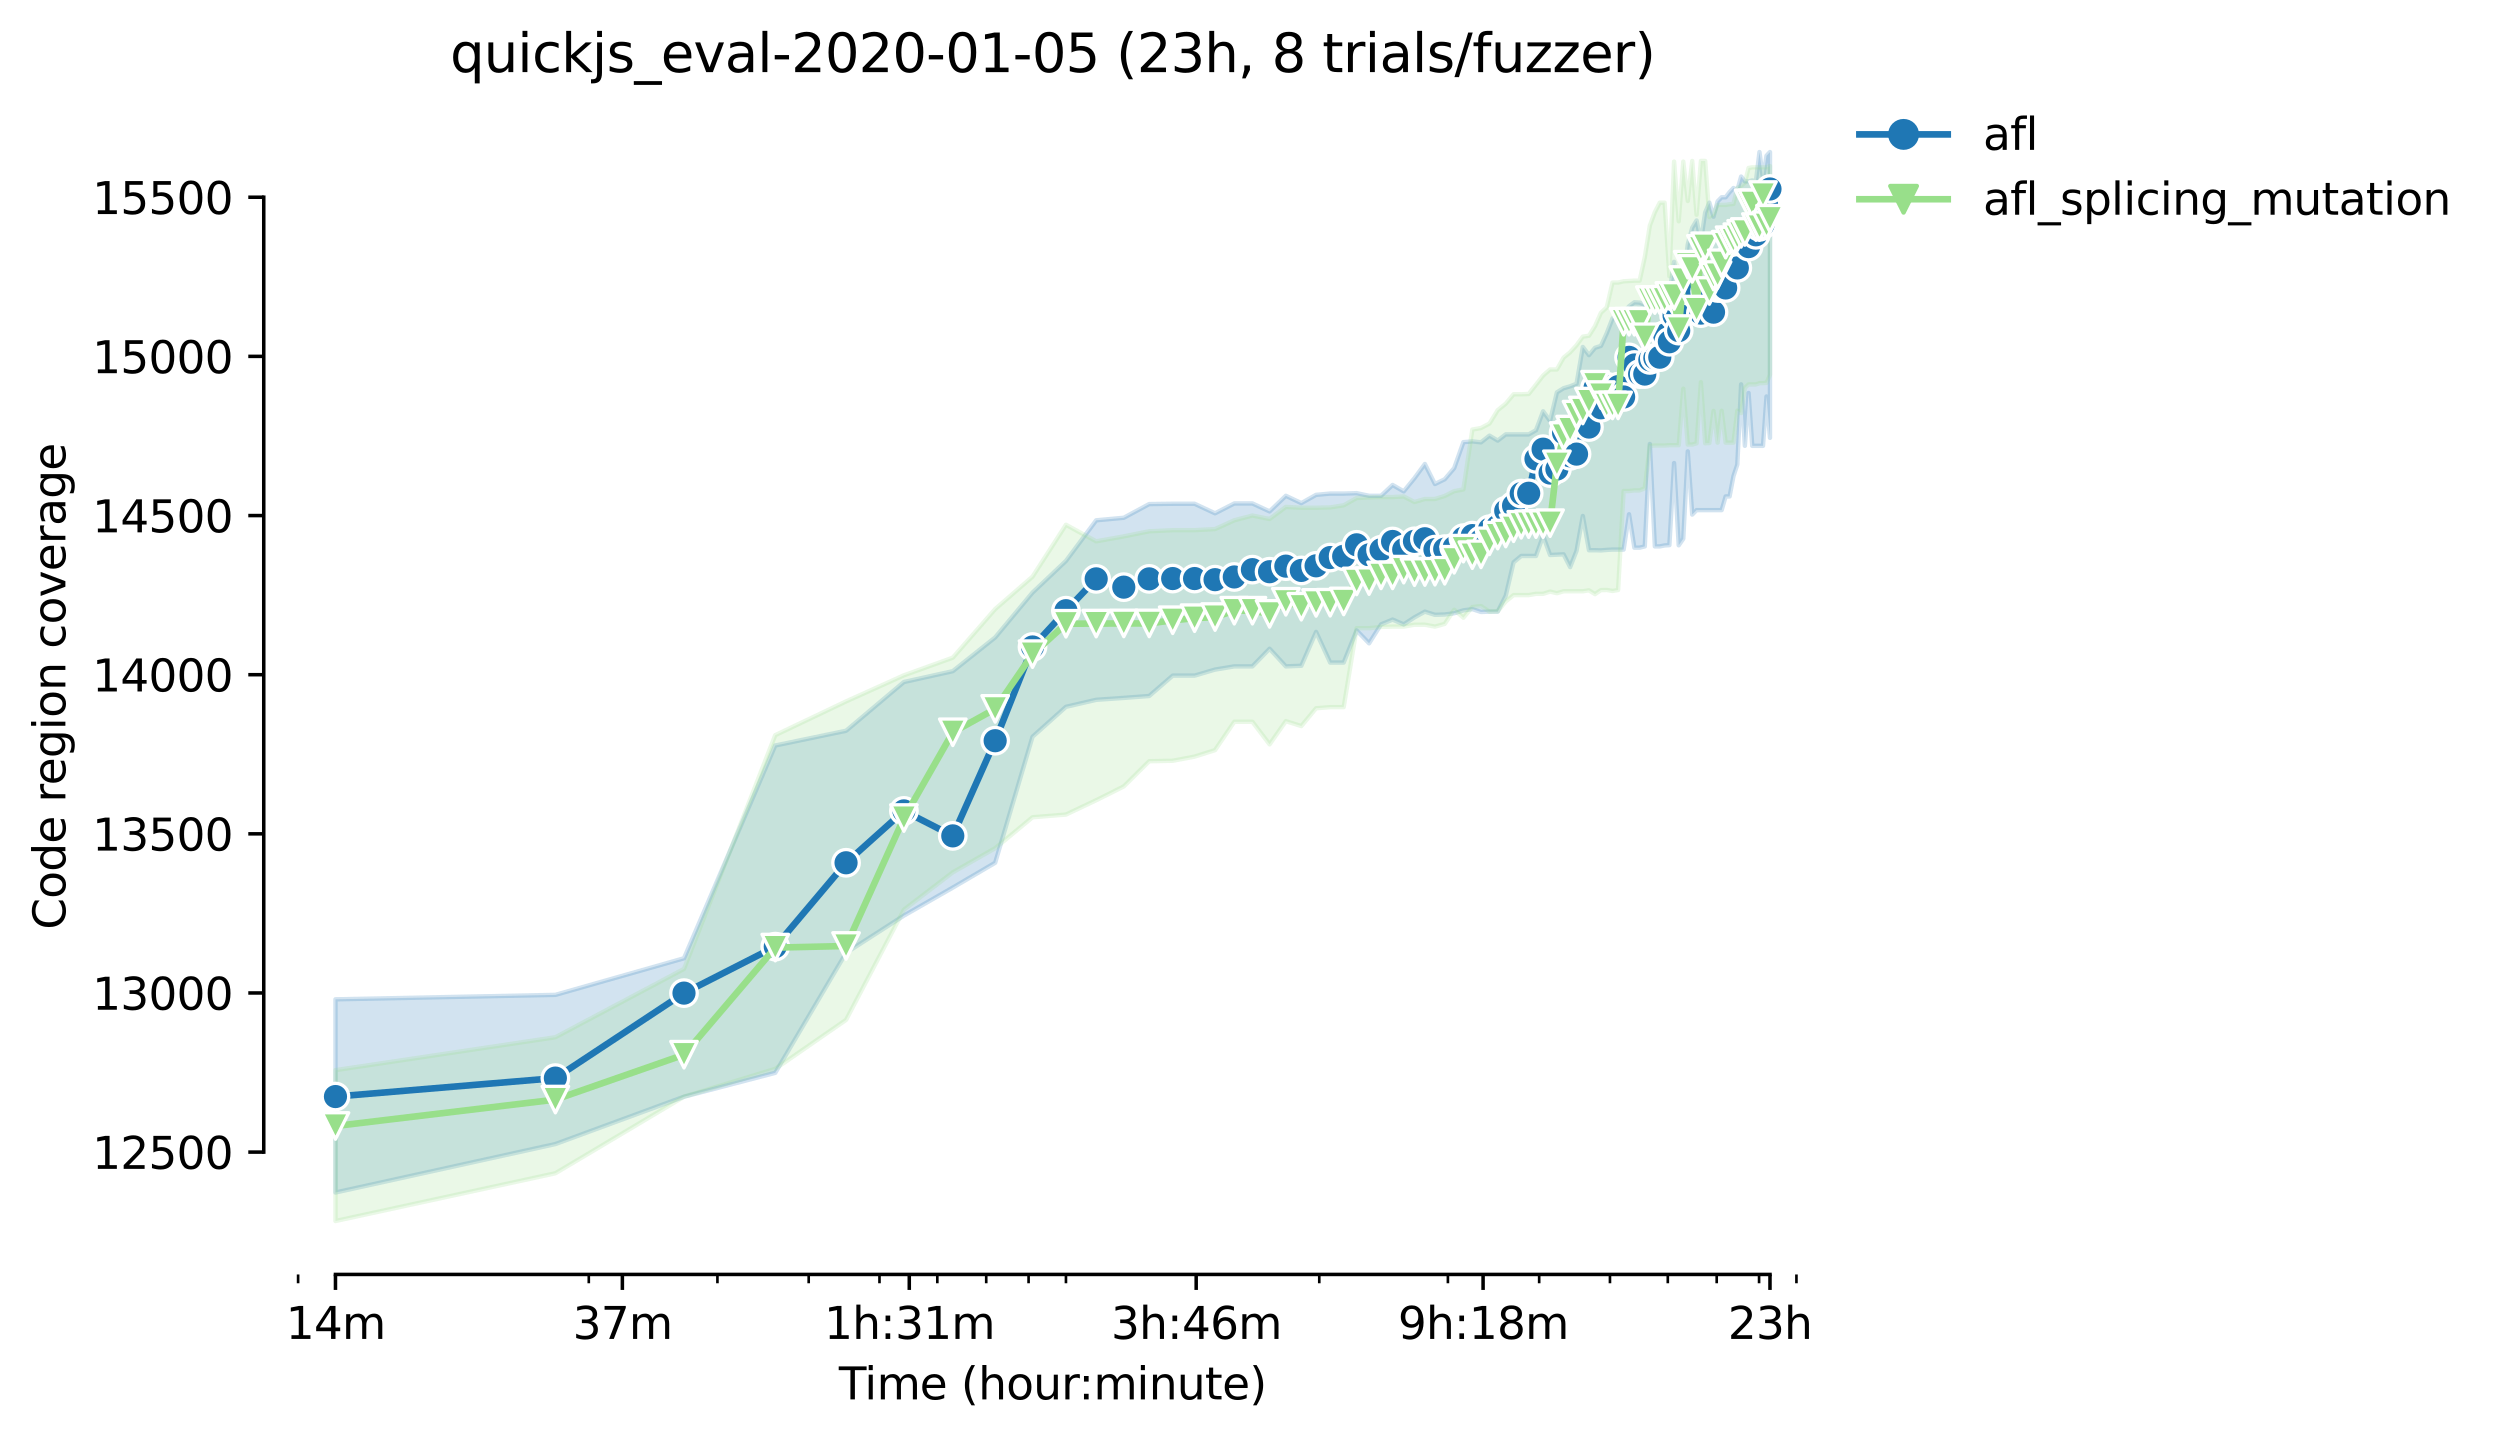 <?xml version="1.0" encoding="utf-8" standalone="no"?>
<!DOCTYPE svg PUBLIC "-//W3C//DTD SVG 1.1//EN"
  "http://www.w3.org/Graphics/SVG/1.1/DTD/svg11.dtd">
<svg height="325.986pt" version="1.1" viewBox="0 0 565.795 325.986" width="565.795pt" xmlns="http://www.w3.org/2000/svg" xmlns:xlink="http://www.w3.org/1999/xlink">
 <defs>
  <style type="text/css">*{stroke-linecap:butt;stroke-linejoin:round;}</style>
 </defs>
 <g id="figure_1">
  <g id="patch_1">
   <path d="M 0 325.986 
L 565.795 325.986 
L 565.795 0 
L 0 0 
z
" style="fill:#ffffff;"/>
  </g>
  <g id="axes_1">
   <g id="patch_2">
    <path d="M 59.691 288.43 
L 416.811 288.43 
L 416.811 22.318 
L 59.691 22.318 
z
" style="fill:#ffffff;"/>
   </g>
   <g id="PolyCollection_1">
    <defs>
     <path d="M 75.923 -99.823 
L 75.923 -56.099 
L 125.69 -67.065 
L 154.801 -77.781 
L 175.456 -83.183 
L 191.477 -110.339 
L 204.568 -118.767 
L 215.635 -125.106 
L 225.223 -130.724 
L 233.679 -159.249 
L 241.244 -166.02 
L 248.087 -167.605 
L 254.334 -168.037 
L 260.081 -168.469 
L 265.402 -173.079 
L 270.355 -173.079 
L 274.989 -174.448 
L 279.342 -175.168 
L 283.446 -175.168 
L 287.328 -179.166 
L 291.01 -175.168 
L 294.513 -175.312 
L 297.853 -182.969 
L 301.045 -176.033 
L 304.101 -176.033 
L 307.032 -183.308 
L 309.848 -180.391 
L 312.557 -184.677 
L 315.168 -185.757 
L 317.688 -184.677 
L 320.122 -186.261 
L 322.476 -187.558 
L 324.756 -186.837 
L 326.965 -186.91 
L 329.108 -187.198 
L 331.19 -187.846 
L 333.212 -188.134 
L 335.179 -187.486 
L 337.094 -187.558 
L 338.959 -187.558 
L 340.777 -191.159 
L 342.55 -198.723 
L 344.28 -200.163 
L 345.969 -200.163 
L 347.62 -200.163 
L 349.233 -204.701 
L 350.811 -200.38 
L 352.356 -200.452 
L 353.867 -200.524 
L 355.348 -197.642 
L 356.798 -201.316 
L 358.22 -209.203 
L 359.614 -201.46 
L 360.982 -201.46 
L 362.324 -201.424 
L 363.641 -201.532 
L 364.935 -201.604 
L 366.206 -201.604 
L 367.454 -201.604 
L 368.682 -209.6 
L 369.888 -202.036 
L 371.075 -202.036 
L 372.243 -202.324 
L 373.391 -225.501 
L 374.522 -202.324 
L 375.635 -202.324 
L 376.731 -202.541 
L 377.811 -202.613 
L 378.875 -221.187 
L 379.923 -202.577 
L 380.956 -204.053 
L 381.974 -223.826 
L 382.979 -209.528 
L 383.969 -210.536 
L 384.946 -210.536 
L 385.91 -210.536 
L 386.861 -210.536 
L 387.799 -210.536 
L 388.726 -210.536 
L 389.64 -210.536 
L 390.543 -213.633 
L 391.435 -213.633 
L 392.316 -218.244 
L 393.186 -220.837 
L 394.046 -238.995 
L 394.896 -225.087 
L 395.736 -237.044 
L 396.566 -225.087 
L 397.386 -225.087 
L 398.198 -225.087 
L 399 -225.087 
L 399.793 -236.258 
L 400.578 -226.887 
L 400.578 -291.572 
L 400.578 -291.572 
L 399.793 -290.744 
L 399 -285.594 
L 398.198 -291.572 
L 397.386 -284.91 
L 396.566 -285.161 
L 395.736 -284.945 
L 394.896 -284.945 
L 394.046 -286.026 
L 393.186 -282.928 
L 392.316 -283.433 
L 391.435 -282.496 
L 390.543 -281.344 
L 389.64 -281.344 
L 388.726 -280.407 
L 387.799 -276.95 
L 386.861 -280.119 
L 385.91 -277.886 
L 384.946 -271.331 
L 383.969 -276.085 
L 382.979 -274.429 
L 381.974 -270.683 
L 380.956 -262.903 
L 379.923 -260.401 
L 378.875 -266.721 
L 377.811 -259.434 
L 376.731 -260.382 
L 375.635 -258.87 
L 374.522 -257.717 
L 373.391 -259.302 
L 372.243 -256.997 
L 371.075 -257.501 
L 369.888 -257.573 
L 368.682 -256.673 
L 367.454 -255.124 
L 366.206 -255.268 
L 364.935 -253.899 
L 363.641 -250.586 
L 362.324 -247.705 
L 360.982 -247.272 
L 359.614 -245.616 
L 358.22 -247.453 
L 356.798 -239.133 
L 355.348 -238.557 
L 353.867 -238.124 
L 352.356 -237.188 
L 350.811 -230.726 
L 349.233 -232.902 
L 347.62 -228.616 
L 345.969 -227.68 
L 344.28 -227.68 
L 342.55 -227.68 
L 340.777 -227.68 
L 338.959 -226.275 
L 337.094 -227.392 
L 335.179 -225.879 
L 333.212 -226.095 
L 331.19 -225.915 
L 329.108 -220.044 
L 326.965 -217.523 
L 324.756 -216.443 
L 322.476 -220.981 
L 320.122 -217.775 
L 317.688 -214.786 
L 315.168 -216.227 
L 312.557 -213.778 
L 309.848 -213.778 
L 307.032 -214.378 
L 304.101 -214.282 
L 301.045 -214.282 
L 297.853 -213.994 
L 294.513 -212.121 
L 291.01 -213.778 
L 287.328 -210.248 
L 283.446 -212.049 
L 279.342 -212.049 
L 274.989 -209.816 
L 270.355 -211.977 
L 265.402 -211.977 
L 260.081 -211.905 
L 254.334 -208.807 
L 248.087 -208.231 
L 241.244 -199.039 
L 233.679 -191.88 
L 225.223 -181.723 
L 215.635 -174.088 
L 204.568 -171.639 
L 191.477 -160.604 
L 175.456 -157.268 
L 154.801 -109.115 
L 125.69 -100.831 
L 75.923 -99.823 
z
" id="m02f6458794" style="stroke:#1f77b4;stroke-opacity:0.2;"/>
    </defs>
    <g clip-path="url(#p4e3f3f89f6)">
     <use style="fill:#1f77b4;fill-opacity:0.2;stroke:#1f77b4;stroke-opacity:0.2;" x="0" xlink:href="#m02f6458794" y="325.986"/>
    </g>
   </g>
   <g id="PolyCollection_2">
    <defs>
     <path d="M 75.923 -83.795 
L 75.923 -49.652 
L 125.69 -60.457 
L 154.801 -77.781 
L 175.456 -84.084 
L 191.477 -95.166 
L 204.568 -120.1 
L 215.635 -128.563 
L 225.223 -134.022 
L 233.679 -141.025 
L 241.244 -141.637 
L 248.087 -144.879 
L 254.334 -148.012 
L 260.081 -153.703 
L 265.402 -153.811 
L 270.355 -154.747 
L 274.989 -156.224 
L 279.342 -162.635 
L 283.446 -162.635 
L 287.328 -157.52 
L 291.01 -162.779 
L 294.513 -161.662 
L 297.853 -165.696 
L 301.045 -165.948 
L 304.101 -165.948 
L 307.032 -183.812 
L 309.848 -183.812 
L 312.557 -184.1 
L 315.168 -184.172 
L 317.688 -184.172 
L 320.122 -184.599 
L 322.476 -184.604 
L 324.756 -184.172 
L 326.965 -184.785 
L 329.108 -187.99 
L 331.19 -186.189 
L 333.212 -188.602 
L 335.179 -188.818 
L 337.094 -187.558 
L 338.959 -187.63 
L 340.777 -189.863 
L 342.55 -191.303 
L 344.28 -191.303 
L 345.969 -191.303 
L 347.62 -191.592 
L 349.233 -191.592 
L 350.811 -192.096 
L 352.356 -191.736 
L 353.867 -192.168 
L 355.348 -192.168 
L 356.798 -192.168 
L 358.22 -192.168 
L 359.614 -192.384 
L 360.982 -191.52 
L 362.324 -192.445 
L 363.641 -192.456 
L 364.935 -192.24 
L 366.206 -192.456 
L 367.454 -214.858 
L 368.682 -214.858 
L 369.888 -215.002 
L 371.075 -215.002 
L 372.243 -215.47 
L 373.391 -225.087 
L 374.522 -225.159 
L 375.635 -225.159 
L 376.731 -225.159 
L 377.811 -225.231 
L 378.875 -225.231 
L 379.923 -225.231 
L 380.956 -238.013 
L 381.974 -225.375 
L 382.979 -225.375 
L 383.969 -225.663 
L 384.946 -239.498 
L 385.91 -225.663 
L 386.861 -225.735 
L 387.799 -232.974 
L 388.726 -225.807 
L 389.64 -233.01 
L 390.543 -225.807 
L 391.435 -225.807 
L 392.316 -225.807 
L 393.186 -233.046 
L 394.046 -232.506 
L 394.896 -238.196 
L 395.736 -238.989 
L 396.566 -238.989 
L 397.386 -238.989 
L 398.198 -239.277 
L 399 -239.277 
L 399.793 -239.349 
L 400.578 -241.15 
L 400.578 -288.403 
L 400.578 -288.403 
L 399.793 -288.115 
L 399 -288.115 
L 398.198 -288.115 
L 397.386 -288.115 
L 396.566 -288.115 
L 395.736 -287.971 
L 394.896 -284.657 
L 394.046 -283.937 
L 393.186 -283.433 
L 392.316 -279.831 
L 391.435 -279.759 
L 390.543 -279.615 
L 389.64 -279.615 
L 388.726 -279.615 
L 387.799 -277.598 
L 386.861 -276.878 
L 385.91 -289.555 
L 384.946 -289.555 
L 383.969 -277.382 
L 382.979 -289.555 
L 381.974 -280.515 
L 380.956 -289.411 
L 379.923 -275.905 
L 378.875 -289.411 
L 377.811 -263.48 
L 376.731 -280.119 
L 375.635 -280.119 
L 374.522 -277.958 
L 373.391 -274.933 
L 372.243 -267.747 
L 371.075 -262.471 
L 369.888 -262.471 
L 368.682 -262.399 
L 367.454 -262.327 
L 366.206 -262.039 
L 364.935 -262.039 
L 363.641 -256.421 
L 362.324 -255.196 
L 360.982 -252.171 
L 359.614 -250.01 
L 358.22 -249.794 
L 356.798 -247.849 
L 355.348 -246.264 
L 353.867 -245.039 
L 352.356 -242.374 
L 350.811 -242.374 
L 349.233 -241.006 
L 347.62 -238.917 
L 345.969 -236.828 
L 344.28 -236.756 
L 342.55 -236.756 
L 340.777 -234.631 
L 338.959 -233.154 
L 337.094 -230.129 
L 335.179 -229.12 
L 333.212 -228.76 
L 331.19 -215.218 
L 329.108 -214.822 
L 326.965 -213.742 
L 324.756 -213.057 
L 322.476 -213.057 
L 320.122 -212.373 
L 317.688 -213.633 
L 315.168 -213.489 
L 312.557 -213.489 
L 309.848 -213.417 
L 307.032 -213.273 
L 304.101 -211.626 
L 301.045 -211.148 
L 297.853 -211.076 
L 294.513 -211.076 
L 291.01 -211.256 
L 287.328 -208.53 
L 283.446 -209.312 
L 279.342 -208.231 
L 274.989 -206.25 
L 270.355 -205.998 
L 265.402 -205.998 
L 260.081 -205.746 
L 254.334 -204.593 
L 248.087 -203.477 
L 241.244 -207.223 
L 233.679 -195.481 
L 225.223 -188.134 
L 215.635 -177.149 
L 204.568 -173.151 
L 191.477 -167.245 
L 175.456 -159.609 
L 154.801 -106.702 
L 125.69 -91.241 
L 75.923 -83.795 
z
" id="m66294e6c21" style="stroke:#98df8a;stroke-opacity:0.2;"/>
    </defs>
    <g clip-path="url(#p4e3f3f89f6)">
     <use style="fill:#98df8a;fill-opacity:0.2;stroke:#98df8a;stroke-opacity:0.2;" x="0" xlink:href="#m66294e6c21" y="325.986"/>
    </g>
   </g>
   <g id="matplotlib.axis_1">
    <g id="xtick_1">
     <g id="line2d_1">
      <defs>
       <path d="M 0 0 
L 0 3.5 
" id="m12f1e82ab2" style="stroke:#000000;stroke-width:0.8;"/>
      </defs>
      <g>
       <use style="stroke:#000000;stroke-width:0.8;" x="75.923" xlink:href="#m12f1e82ab2" y="288.43"/>
      </g>
     </g>
     <g id="text_1">
      <!-- 14m -->
      <g transform="translate(64.691 303.029)scale(0.1 -0.1)">
       <defs>
        <path d="M 794 531 
L 1825 531 
L 1825 4091 
L 703 3866 
L 703 4441 
L 1819 4666 
L 2450 4666 
L 2450 531 
L 3481 531 
L 3481 0 
L 794 0 
L 794 531 
z
" id="DejaVuSans-31" transform="scale(0.016)"/>
        <path d="M 2419 4116 
L 825 1625 
L 2419 1625 
L 2419 4116 
z
M 2253 4666 
L 3047 4666 
L 3047 1625 
L 3713 1625 
L 3713 1100 
L 3047 1100 
L 3047 0 
L 2419 0 
L 2419 1100 
L 313 1100 
L 313 1709 
L 2253 4666 
z
" id="DejaVuSans-34" transform="scale(0.016)"/>
        <path d="M 3328 2828 
Q 3544 3216 3844 3400 
Q 4144 3584 4550 3584 
Q 5097 3584 5394 3201 
Q 5691 2819 5691 2113 
L 5691 0 
L 5113 0 
L 5113 2094 
Q 5113 2597 4934 2840 
Q 4756 3084 4391 3084 
Q 3944 3084 3684 2787 
Q 3425 2491 3425 1978 
L 3425 0 
L 2847 0 
L 2847 2094 
Q 2847 2600 2669 2842 
Q 2491 3084 2119 3084 
Q 1678 3084 1418 2786 
Q 1159 2488 1159 1978 
L 1159 0 
L 581 0 
L 581 3500 
L 1159 3500 
L 1159 2956 
Q 1356 3278 1631 3431 
Q 1906 3584 2284 3584 
Q 2666 3584 2933 3390 
Q 3200 3197 3328 2828 
z
" id="DejaVuSans-6d" transform="scale(0.016)"/>
       </defs>
       <use xlink:href="#DejaVuSans-31"/>
       <use x="63.623" xlink:href="#DejaVuSans-34"/>
       <use x="127.246" xlink:href="#DejaVuSans-6d"/>
      </g>
     </g>
    </g>
    <g id="xtick_2">
     <g id="line2d_2">
      <g>
       <use style="stroke:#000000;stroke-width:0.8;" x="140.854" xlink:href="#m12f1e82ab2" y="288.43"/>
      </g>
     </g>
     <g id="text_2">
      <!-- 37m -->
      <g transform="translate(129.622 303.029)scale(0.1 -0.1)">
       <defs>
        <path d="M 2597 2516 
Q 3050 2419 3304 2112 
Q 3559 1806 3559 1356 
Q 3559 666 3084 287 
Q 2609 -91 1734 -91 
Q 1441 -91 1130 -33 
Q 819 25 488 141 
L 488 750 
Q 750 597 1062 519 
Q 1375 441 1716 441 
Q 2309 441 2620 675 
Q 2931 909 2931 1356 
Q 2931 1769 2642 2001 
Q 2353 2234 1838 2234 
L 1294 2234 
L 1294 2753 
L 1863 2753 
Q 2328 2753 2575 2939 
Q 2822 3125 2822 3475 
Q 2822 3834 2567 4026 
Q 2313 4219 1838 4219 
Q 1578 4219 1281 4162 
Q 984 4106 628 3988 
L 628 4550 
Q 988 4650 1302 4700 
Q 1616 4750 1894 4750 
Q 2613 4750 3031 4423 
Q 3450 4097 3450 3541 
Q 3450 3153 3228 2886 
Q 3006 2619 2597 2516 
z
" id="DejaVuSans-33" transform="scale(0.016)"/>
        <path d="M 525 4666 
L 3525 4666 
L 3525 4397 
L 1831 0 
L 1172 0 
L 2766 4134 
L 525 4134 
L 525 4666 
z
" id="DejaVuSans-37" transform="scale(0.016)"/>
       </defs>
       <use xlink:href="#DejaVuSans-33"/>
       <use x="63.623" xlink:href="#DejaVuSans-37"/>
       <use x="127.246" xlink:href="#DejaVuSans-6d"/>
      </g>
     </g>
    </g>
    <g id="xtick_3">
     <g id="line2d_3">
      <g>
       <use style="stroke:#000000;stroke-width:0.8;" x="205.786" xlink:href="#m12f1e82ab2" y="288.43"/>
      </g>
     </g>
     <g id="text_3">
      <!-- 1h:31m -->
      <g transform="translate(186.518 303.029)scale(0.1 -0.1)">
       <defs>
        <path d="M 3513 2113 
L 3513 0 
L 2938 0 
L 2938 2094 
Q 2938 2591 2744 2837 
Q 2550 3084 2163 3084 
Q 1697 3084 1428 2787 
Q 1159 2491 1159 1978 
L 1159 0 
L 581 0 
L 581 4863 
L 1159 4863 
L 1159 2956 
Q 1366 3272 1645 3428 
Q 1925 3584 2291 3584 
Q 2894 3584 3203 3211 
Q 3513 2838 3513 2113 
z
" id="DejaVuSans-68" transform="scale(0.016)"/>
        <path d="M 750 794 
L 1409 794 
L 1409 0 
L 750 0 
L 750 794 
z
M 750 3309 
L 1409 3309 
L 1409 2516 
L 750 2516 
L 750 3309 
z
" id="DejaVuSans-3a" transform="scale(0.016)"/>
       </defs>
       <use xlink:href="#DejaVuSans-31"/>
       <use x="63.623" xlink:href="#DejaVuSans-68"/>
       <use x="127.002" xlink:href="#DejaVuSans-3a"/>
       <use x="160.693" xlink:href="#DejaVuSans-33"/>
       <use x="224.316" xlink:href="#DejaVuSans-31"/>
       <use x="287.939" xlink:href="#DejaVuSans-6d"/>
      </g>
     </g>
    </g>
    <g id="xtick_4">
     <g id="line2d_4">
      <g>
       <use style="stroke:#000000;stroke-width:0.8;" x="270.717" xlink:href="#m12f1e82ab2" y="288.43"/>
      </g>
     </g>
     <g id="text_4">
      <!-- 3h:46m -->
      <g transform="translate(251.449 303.029)scale(0.1 -0.1)">
       <defs>
        <path d="M 2113 2584 
Q 1688 2584 1439 2293 
Q 1191 2003 1191 1497 
Q 1191 994 1439 701 
Q 1688 409 2113 409 
Q 2538 409 2786 701 
Q 3034 994 3034 1497 
Q 3034 2003 2786 2293 
Q 2538 2584 2113 2584 
z
M 3366 4563 
L 3366 3988 
Q 3128 4100 2886 4159 
Q 2644 4219 2406 4219 
Q 1781 4219 1451 3797 
Q 1122 3375 1075 2522 
Q 1259 2794 1537 2939 
Q 1816 3084 2150 3084 
Q 2853 3084 3261 2657 
Q 3669 2231 3669 1497 
Q 3669 778 3244 343 
Q 2819 -91 2113 -91 
Q 1303 -91 875 529 
Q 447 1150 447 2328 
Q 447 3434 972 4092 
Q 1497 4750 2381 4750 
Q 2619 4750 2861 4703 
Q 3103 4656 3366 4563 
z
" id="DejaVuSans-36" transform="scale(0.016)"/>
       </defs>
       <use xlink:href="#DejaVuSans-33"/>
       <use x="63.623" xlink:href="#DejaVuSans-68"/>
       <use x="127.002" xlink:href="#DejaVuSans-3a"/>
       <use x="160.693" xlink:href="#DejaVuSans-34"/>
       <use x="224.316" xlink:href="#DejaVuSans-36"/>
       <use x="287.939" xlink:href="#DejaVuSans-6d"/>
      </g>
     </g>
    </g>
    <g id="xtick_5">
     <g id="line2d_5">
      <g>
       <use style="stroke:#000000;stroke-width:0.8;" x="335.648" xlink:href="#m12f1e82ab2" y="288.43"/>
      </g>
     </g>
     <g id="text_5">
      <!-- 9h:18m -->
      <g transform="translate(316.38 303.029)scale(0.1 -0.1)">
       <defs>
        <path d="M 703 97 
L 703 672 
Q 941 559 1184 500 
Q 1428 441 1663 441 
Q 2288 441 2617 861 
Q 2947 1281 2994 2138 
Q 2813 1869 2534 1725 
Q 2256 1581 1919 1581 
Q 1219 1581 811 2004 
Q 403 2428 403 3163 
Q 403 3881 828 4315 
Q 1253 4750 1959 4750 
Q 2769 4750 3195 4129 
Q 3622 3509 3622 2328 
Q 3622 1225 3098 567 
Q 2575 -91 1691 -91 
Q 1453 -91 1209 -44 
Q 966 3 703 97 
z
M 1959 2075 
Q 2384 2075 2632 2365 
Q 2881 2656 2881 3163 
Q 2881 3666 2632 3958 
Q 2384 4250 1959 4250 
Q 1534 4250 1286 3958 
Q 1038 3666 1038 3163 
Q 1038 2656 1286 2365 
Q 1534 2075 1959 2075 
z
" id="DejaVuSans-39" transform="scale(0.016)"/>
        <path d="M 2034 2216 
Q 1584 2216 1326 1975 
Q 1069 1734 1069 1313 
Q 1069 891 1326 650 
Q 1584 409 2034 409 
Q 2484 409 2743 651 
Q 3003 894 3003 1313 
Q 3003 1734 2745 1975 
Q 2488 2216 2034 2216 
z
M 1403 2484 
Q 997 2584 770 2862 
Q 544 3141 544 3541 
Q 544 4100 942 4425 
Q 1341 4750 2034 4750 
Q 2731 4750 3128 4425 
Q 3525 4100 3525 3541 
Q 3525 3141 3298 2862 
Q 3072 2584 2669 2484 
Q 3125 2378 3379 2068 
Q 3634 1759 3634 1313 
Q 3634 634 3220 271 
Q 2806 -91 2034 -91 
Q 1263 -91 848 271 
Q 434 634 434 1313 
Q 434 1759 690 2068 
Q 947 2378 1403 2484 
z
M 1172 3481 
Q 1172 3119 1398 2916 
Q 1625 2713 2034 2713 
Q 2441 2713 2670 2916 
Q 2900 3119 2900 3481 
Q 2900 3844 2670 4047 
Q 2441 4250 2034 4250 
Q 1625 4250 1398 4047 
Q 1172 3844 1172 3481 
z
" id="DejaVuSans-38" transform="scale(0.016)"/>
       </defs>
       <use xlink:href="#DejaVuSans-39"/>
       <use x="63.623" xlink:href="#DejaVuSans-68"/>
       <use x="127.002" xlink:href="#DejaVuSans-3a"/>
       <use x="160.693" xlink:href="#DejaVuSans-31"/>
       <use x="224.316" xlink:href="#DejaVuSans-38"/>
       <use x="287.939" xlink:href="#DejaVuSans-6d"/>
      </g>
     </g>
    </g>
    <g id="xtick_6">
     <g id="line2d_6">
      <g>
       <use style="stroke:#000000;stroke-width:0.8;" x="400.579" xlink:href="#m12f1e82ab2" y="288.43"/>
      </g>
     </g>
     <g id="text_6">
      <!-- 23h -->
      <g transform="translate(391.048 303.029)scale(0.1 -0.1)">
       <defs>
        <path d="M 1228 531 
L 3431 531 
L 3431 0 
L 469 0 
L 469 531 
Q 828 903 1448 1529 
Q 2069 2156 2228 2338 
Q 2531 2678 2651 2914 
Q 2772 3150 2772 3378 
Q 2772 3750 2511 3984 
Q 2250 4219 1831 4219 
Q 1534 4219 1204 4116 
Q 875 4013 500 3803 
L 500 4441 
Q 881 4594 1212 4672 
Q 1544 4750 1819 4750 
Q 2544 4750 2975 4387 
Q 3406 4025 3406 3419 
Q 3406 3131 3298 2873 
Q 3191 2616 2906 2266 
Q 2828 2175 2409 1742 
Q 1991 1309 1228 531 
z
" id="DejaVuSans-32" transform="scale(0.016)"/>
       </defs>
       <use xlink:href="#DejaVuSans-32"/>
       <use x="63.623" xlink:href="#DejaVuSans-33"/>
       <use x="127.246" xlink:href="#DejaVuSans-68"/>
      </g>
     </g>
    </g>
    <g id="xtick_7">
     <g id="line2d_7">
      <defs>
       <path d="M 0 0 
L 0 2 
" id="m4236454afb" style="stroke:#000000;stroke-width:0.6;"/>
      </defs>
      <g>
       <use style="stroke:#000000;stroke-width:0.6;" x="67.467" xlink:href="#m4236454afb" y="288.43"/>
      </g>
     </g>
    </g>
    <g id="xtick_8">
     <g id="line2d_8">
      <g>
       <use style="stroke:#000000;stroke-width:0.6;" x="133.254" xlink:href="#m4236454afb" y="288.43"/>
      </g>
     </g>
    </g>
    <g id="xtick_9">
     <g id="line2d_9">
      <g>
       <use style="stroke:#000000;stroke-width:0.6;" x="162.366" xlink:href="#m4236454afb" y="288.43"/>
      </g>
     </g>
    </g>
    <g id="xtick_10">
     <g id="line2d_10">
      <g>
       <use style="stroke:#000000;stroke-width:0.6;" x="183.021" xlink:href="#m4236454afb" y="288.43"/>
      </g>
     </g>
    </g>
    <g id="xtick_11">
     <g id="line2d_11">
      <g>
       <use style="stroke:#000000;stroke-width:0.6;" x="199.042" xlink:href="#m4236454afb" y="288.43"/>
      </g>
     </g>
    </g>
    <g id="xtick_12">
     <g id="line2d_12">
      <g>
       <use style="stroke:#000000;stroke-width:0.6;" x="212.132" xlink:href="#m4236454afb" y="288.43"/>
      </g>
     </g>
    </g>
    <g id="xtick_13">
     <g id="line2d_13">
      <g>
       <use style="stroke:#000000;stroke-width:0.6;" x="223.2" xlink:href="#m4236454afb" y="288.43"/>
      </g>
     </g>
    </g>
    <g id="xtick_14">
     <g id="line2d_14">
      <g>
       <use style="stroke:#000000;stroke-width:0.6;" x="232.787" xlink:href="#m4236454afb" y="288.43"/>
      </g>
     </g>
    </g>
    <g id="xtick_15">
     <g id="line2d_15">
      <g>
       <use style="stroke:#000000;stroke-width:0.6;" x="241.244" xlink:href="#m4236454afb" y="288.43"/>
      </g>
     </g>
    </g>
    <g id="xtick_16">
     <g id="line2d_16">
      <g>
       <use style="stroke:#000000;stroke-width:0.6;" x="298.575" xlink:href="#m4236454afb" y="288.43"/>
      </g>
     </g>
    </g>
    <g id="xtick_17">
     <g id="line2d_17">
      <g>
       <use style="stroke:#000000;stroke-width:0.6;" x="327.687" xlink:href="#m4236454afb" y="288.43"/>
      </g>
     </g>
    </g>
    <g id="xtick_18">
     <g id="line2d_18">
      <g>
       <use style="stroke:#000000;stroke-width:0.6;" x="348.341" xlink:href="#m4236454afb" y="288.43"/>
      </g>
     </g>
    </g>
    <g id="xtick_19">
     <g id="line2d_19">
      <g>
       <use style="stroke:#000000;stroke-width:0.6;" x="364.363" xlink:href="#m4236454afb" y="288.43"/>
      </g>
     </g>
    </g>
    <g id="xtick_20">
     <g id="line2d_20">
      <g>
       <use style="stroke:#000000;stroke-width:0.6;" x="377.453" xlink:href="#m4236454afb" y="288.43"/>
      </g>
     </g>
    </g>
    <g id="xtick_21">
     <g id="line2d_21">
      <g>
       <use style="stroke:#000000;stroke-width:0.6;" x="388.521" xlink:href="#m4236454afb" y="288.43"/>
      </g>
     </g>
    </g>
    <g id="xtick_22">
     <g id="line2d_22">
      <g>
       <use style="stroke:#000000;stroke-width:0.6;" x="398.108" xlink:href="#m4236454afb" y="288.43"/>
      </g>
     </g>
    </g>
    <g id="xtick_23">
     <g id="line2d_23">
      <g>
       <use style="stroke:#000000;stroke-width:0.6;" x="406.565" xlink:href="#m4236454afb" y="288.43"/>
      </g>
     </g>
    </g>
    <g id="text_7">
     <!-- Time (hour:minute) -->
     <g transform="translate(189.844 316.707)scale(0.1 -0.1)">
      <defs>
       <path d="M -19 4666 
L 3928 4666 
L 3928 4134 
L 2272 4134 
L 2272 0 
L 1638 0 
L 1638 4134 
L -19 4134 
L -19 4666 
z
" id="DejaVuSans-54" transform="scale(0.016)"/>
       <path d="M 603 3500 
L 1178 3500 
L 1178 0 
L 603 0 
L 603 3500 
z
M 603 4863 
L 1178 4863 
L 1178 4134 
L 603 4134 
L 603 4863 
z
" id="DejaVuSans-69" transform="scale(0.016)"/>
       <path d="M 3597 1894 
L 3597 1613 
L 953 1613 
Q 991 1019 1311 708 
Q 1631 397 2203 397 
Q 2534 397 2845 478 
Q 3156 559 3463 722 
L 3463 178 
Q 3153 47 2828 -22 
Q 2503 -91 2169 -91 
Q 1331 -91 842 396 
Q 353 884 353 1716 
Q 353 2575 817 3079 
Q 1281 3584 2069 3584 
Q 2775 3584 3186 3129 
Q 3597 2675 3597 1894 
z
M 3022 2063 
Q 3016 2534 2758 2815 
Q 2500 3097 2075 3097 
Q 1594 3097 1305 2825 
Q 1016 2553 972 2059 
L 3022 2063 
z
" id="DejaVuSans-65" transform="scale(0.016)"/>
       <path id="DejaVuSans-20" transform="scale(0.016)"/>
       <path d="M 1984 4856 
Q 1566 4138 1362 3434 
Q 1159 2731 1159 2009 
Q 1159 1288 1364 580 
Q 1569 -128 1984 -844 
L 1484 -844 
Q 1016 -109 783 600 
Q 550 1309 550 2009 
Q 550 2706 781 3412 
Q 1013 4119 1484 4856 
L 1984 4856 
z
" id="DejaVuSans-28" transform="scale(0.016)"/>
       <path d="M 1959 3097 
Q 1497 3097 1228 2736 
Q 959 2375 959 1747 
Q 959 1119 1226 758 
Q 1494 397 1959 397 
Q 2419 397 2687 759 
Q 2956 1122 2956 1747 
Q 2956 2369 2687 2733 
Q 2419 3097 1959 3097 
z
M 1959 3584 
Q 2709 3584 3137 3096 
Q 3566 2609 3566 1747 
Q 3566 888 3137 398 
Q 2709 -91 1959 -91 
Q 1206 -91 779 398 
Q 353 888 353 1747 
Q 353 2609 779 3096 
Q 1206 3584 1959 3584 
z
" id="DejaVuSans-6f" transform="scale(0.016)"/>
       <path d="M 544 1381 
L 544 3500 
L 1119 3500 
L 1119 1403 
Q 1119 906 1312 657 
Q 1506 409 1894 409 
Q 2359 409 2629 706 
Q 2900 1003 2900 1516 
L 2900 3500 
L 3475 3500 
L 3475 0 
L 2900 0 
L 2900 538 
Q 2691 219 2414 64 
Q 2138 -91 1772 -91 
Q 1169 -91 856 284 
Q 544 659 544 1381 
z
M 1991 3584 
L 1991 3584 
z
" id="DejaVuSans-75" transform="scale(0.016)"/>
       <path d="M 2631 2963 
Q 2534 3019 2420 3045 
Q 2306 3072 2169 3072 
Q 1681 3072 1420 2755 
Q 1159 2438 1159 1844 
L 1159 0 
L 581 0 
L 581 3500 
L 1159 3500 
L 1159 2956 
Q 1341 3275 1631 3429 
Q 1922 3584 2338 3584 
Q 2397 3584 2469 3576 
Q 2541 3569 2628 3553 
L 2631 2963 
z
" id="DejaVuSans-72" transform="scale(0.016)"/>
       <path d="M 3513 2113 
L 3513 0 
L 2938 0 
L 2938 2094 
Q 2938 2591 2744 2837 
Q 2550 3084 2163 3084 
Q 1697 3084 1428 2787 
Q 1159 2491 1159 1978 
L 1159 0 
L 581 0 
L 581 3500 
L 1159 3500 
L 1159 2956 
Q 1366 3272 1645 3428 
Q 1925 3584 2291 3584 
Q 2894 3584 3203 3211 
Q 3513 2838 3513 2113 
z
" id="DejaVuSans-6e" transform="scale(0.016)"/>
       <path d="M 1172 4494 
L 1172 3500 
L 2356 3500 
L 2356 3053 
L 1172 3053 
L 1172 1153 
Q 1172 725 1289 603 
Q 1406 481 1766 481 
L 2356 481 
L 2356 0 
L 1766 0 
Q 1100 0 847 248 
Q 594 497 594 1153 
L 594 3053 
L 172 3053 
L 172 3500 
L 594 3500 
L 594 4494 
L 1172 4494 
z
" id="DejaVuSans-74" transform="scale(0.016)"/>
       <path d="M 513 4856 
L 1013 4856 
Q 1481 4119 1714 3412 
Q 1947 2706 1947 2009 
Q 1947 1309 1714 600 
Q 1481 -109 1013 -844 
L 513 -844 
Q 928 -128 1133 580 
Q 1338 1288 1338 2009 
Q 1338 2731 1133 3434 
Q 928 4138 513 4856 
z
" id="DejaVuSans-29" transform="scale(0.016)"/>
      </defs>
      <use xlink:href="#DejaVuSans-54"/>
      <use x="57.959" xlink:href="#DejaVuSans-69"/>
      <use x="85.742" xlink:href="#DejaVuSans-6d"/>
      <use x="183.154" xlink:href="#DejaVuSans-65"/>
      <use x="244.678" xlink:href="#DejaVuSans-20"/>
      <use x="276.465" xlink:href="#DejaVuSans-28"/>
      <use x="315.479" xlink:href="#DejaVuSans-68"/>
      <use x="378.857" xlink:href="#DejaVuSans-6f"/>
      <use x="440.039" xlink:href="#DejaVuSans-75"/>
      <use x="503.418" xlink:href="#DejaVuSans-72"/>
      <use x="542.781" xlink:href="#DejaVuSans-3a"/>
      <use x="576.473" xlink:href="#DejaVuSans-6d"/>
      <use x="673.885" xlink:href="#DejaVuSans-69"/>
      <use x="701.668" xlink:href="#DejaVuSans-6e"/>
      <use x="765.047" xlink:href="#DejaVuSans-75"/>
      <use x="828.426" xlink:href="#DejaVuSans-74"/>
      <use x="867.635" xlink:href="#DejaVuSans-65"/>
      <use x="929.158" xlink:href="#DejaVuSans-29"/>
     </g>
    </g>
   </g>
   <g id="matplotlib.axis_2">
    <g id="ytick_1">
     <g id="line2d_24">
      <defs>
       <path d="M 0 0 
L -3.5 0 
" id="m95d3b36c47" style="stroke:#000000;stroke-width:0.8;"/>
      </defs>
      <g>
       <use style="stroke:#000000;stroke-width:0.8;" x="59.691" xlink:href="#m95d3b36c47" y="260.739"/>
      </g>
     </g>
     <g id="text_8">
      <!-- 12500 -->
      <g transform="translate(20.878 264.538)scale(0.1 -0.1)">
       <defs>
        <path d="M 691 4666 
L 3169 4666 
L 3169 4134 
L 1269 4134 
L 1269 2991 
Q 1406 3038 1543 3061 
Q 1681 3084 1819 3084 
Q 2600 3084 3056 2656 
Q 3513 2228 3513 1497 
Q 3513 744 3044 326 
Q 2575 -91 1722 -91 
Q 1428 -91 1123 -41 
Q 819 9 494 109 
L 494 744 
Q 775 591 1075 516 
Q 1375 441 1709 441 
Q 2250 441 2565 725 
Q 2881 1009 2881 1497 
Q 2881 1984 2565 2268 
Q 2250 2553 1709 2553 
Q 1456 2553 1204 2497 
Q 953 2441 691 2322 
L 691 4666 
z
" id="DejaVuSans-35" transform="scale(0.016)"/>
        <path d="M 2034 4250 
Q 1547 4250 1301 3770 
Q 1056 3291 1056 2328 
Q 1056 1369 1301 889 
Q 1547 409 2034 409 
Q 2525 409 2770 889 
Q 3016 1369 3016 2328 
Q 3016 3291 2770 3770 
Q 2525 4250 2034 4250 
z
M 2034 4750 
Q 2819 4750 3233 4129 
Q 3647 3509 3647 2328 
Q 3647 1150 3233 529 
Q 2819 -91 2034 -91 
Q 1250 -91 836 529 
Q 422 1150 422 2328 
Q 422 3509 836 4129 
Q 1250 4750 2034 4750 
z
" id="DejaVuSans-30" transform="scale(0.016)"/>
       </defs>
       <use xlink:href="#DejaVuSans-31"/>
       <use x="63.623" xlink:href="#DejaVuSans-32"/>
       <use x="127.246" xlink:href="#DejaVuSans-35"/>
       <use x="190.869" xlink:href="#DejaVuSans-30"/>
       <use x="254.492" xlink:href="#DejaVuSans-30"/>
      </g>
     </g>
    </g>
    <g id="ytick_2">
     <g id="line2d_25">
      <g>
       <use style="stroke:#000000;stroke-width:0.8;" x="59.691" xlink:href="#m95d3b36c47" y="224.723"/>
      </g>
     </g>
     <g id="text_9">
      <!-- 13000 -->
      <g transform="translate(20.878 228.522)scale(0.1 -0.1)">
       <use xlink:href="#DejaVuSans-31"/>
       <use x="63.623" xlink:href="#DejaVuSans-33"/>
       <use x="127.246" xlink:href="#DejaVuSans-30"/>
       <use x="190.869" xlink:href="#DejaVuSans-30"/>
       <use x="254.492" xlink:href="#DejaVuSans-30"/>
      </g>
     </g>
    </g>
    <g id="ytick_3">
     <g id="line2d_26">
      <g>
       <use style="stroke:#000000;stroke-width:0.8;" x="59.691" xlink:href="#m95d3b36c47" y="188.707"/>
      </g>
     </g>
     <g id="text_10">
      <!-- 13500 -->
      <g transform="translate(20.878 192.506)scale(0.1 -0.1)">
       <use xlink:href="#DejaVuSans-31"/>
       <use x="63.623" xlink:href="#DejaVuSans-33"/>
       <use x="127.246" xlink:href="#DejaVuSans-35"/>
       <use x="190.869" xlink:href="#DejaVuSans-30"/>
       <use x="254.492" xlink:href="#DejaVuSans-30"/>
      </g>
     </g>
    </g>
    <g id="ytick_4">
     <g id="line2d_27">
      <g>
       <use style="stroke:#000000;stroke-width:0.8;" x="59.691" xlink:href="#m95d3b36c47" y="152.691"/>
      </g>
     </g>
     <g id="text_11">
      <!-- 14000 -->
      <g transform="translate(20.878 156.49)scale(0.1 -0.1)">
       <use xlink:href="#DejaVuSans-31"/>
       <use x="63.623" xlink:href="#DejaVuSans-34"/>
       <use x="127.246" xlink:href="#DejaVuSans-30"/>
       <use x="190.869" xlink:href="#DejaVuSans-30"/>
       <use x="254.492" xlink:href="#DejaVuSans-30"/>
      </g>
     </g>
    </g>
    <g id="ytick_5">
     <g id="line2d_28">
      <g>
       <use style="stroke:#000000;stroke-width:0.8;" x="59.691" xlink:href="#m95d3b36c47" y="116.675"/>
      </g>
     </g>
     <g id="text_12">
      <!-- 14500 -->
      <g transform="translate(20.878 120.474)scale(0.1 -0.1)">
       <use xlink:href="#DejaVuSans-31"/>
       <use x="63.623" xlink:href="#DejaVuSans-34"/>
       <use x="127.246" xlink:href="#DejaVuSans-35"/>
       <use x="190.869" xlink:href="#DejaVuSans-30"/>
       <use x="254.492" xlink:href="#DejaVuSans-30"/>
      </g>
     </g>
    </g>
    <g id="ytick_6">
     <g id="line2d_29">
      <g>
       <use style="stroke:#000000;stroke-width:0.8;" x="59.691" xlink:href="#m95d3b36c47" y="80.659"/>
      </g>
     </g>
     <g id="text_13">
      <!-- 15000 -->
      <g transform="translate(20.878 84.458)scale(0.1 -0.1)">
       <use xlink:href="#DejaVuSans-31"/>
       <use x="63.623" xlink:href="#DejaVuSans-35"/>
       <use x="127.246" xlink:href="#DejaVuSans-30"/>
       <use x="190.869" xlink:href="#DejaVuSans-30"/>
       <use x="254.492" xlink:href="#DejaVuSans-30"/>
      </g>
     </g>
    </g>
    <g id="ytick_7">
     <g id="line2d_30">
      <g>
       <use style="stroke:#000000;stroke-width:0.8;" x="59.691" xlink:href="#m95d3b36c47" y="44.643"/>
      </g>
     </g>
     <g id="text_14">
      <!-- 15500 -->
      <g transform="translate(20.878 48.442)scale(0.1 -0.1)">
       <use xlink:href="#DejaVuSans-31"/>
       <use x="63.623" xlink:href="#DejaVuSans-35"/>
       <use x="127.246" xlink:href="#DejaVuSans-35"/>
       <use x="190.869" xlink:href="#DejaVuSans-30"/>
       <use x="254.492" xlink:href="#DejaVuSans-30"/>
      </g>
     </g>
    </g>
    <g id="text_15">
     <!-- Code region coverage -->
     <g transform="translate(14.798 210.38)rotate(-90)scale(0.1 -0.1)">
      <defs>
       <path d="M 4122 4306 
L 4122 3641 
Q 3803 3938 3442 4084 
Q 3081 4231 2675 4231 
Q 1875 4231 1450 3742 
Q 1025 3253 1025 2328 
Q 1025 1406 1450 917 
Q 1875 428 2675 428 
Q 3081 428 3442 575 
Q 3803 722 4122 1019 
L 4122 359 
Q 3791 134 3420 21 
Q 3050 -91 2638 -91 
Q 1578 -91 968 557 
Q 359 1206 359 2328 
Q 359 3453 968 4101 
Q 1578 4750 2638 4750 
Q 3056 4750 3426 4639 
Q 3797 4528 4122 4306 
z
" id="DejaVuSans-43" transform="scale(0.016)"/>
       <path d="M 2906 2969 
L 2906 4863 
L 3481 4863 
L 3481 0 
L 2906 0 
L 2906 525 
Q 2725 213 2448 61 
Q 2172 -91 1784 -91 
Q 1150 -91 751 415 
Q 353 922 353 1747 
Q 353 2572 751 3078 
Q 1150 3584 1784 3584 
Q 2172 3584 2448 3432 
Q 2725 3281 2906 2969 
z
M 947 1747 
Q 947 1113 1208 752 
Q 1469 391 1925 391 
Q 2381 391 2643 752 
Q 2906 1113 2906 1747 
Q 2906 2381 2643 2742 
Q 2381 3103 1925 3103 
Q 1469 3103 1208 2742 
Q 947 2381 947 1747 
z
" id="DejaVuSans-64" transform="scale(0.016)"/>
       <path d="M 2906 1791 
Q 2906 2416 2648 2759 
Q 2391 3103 1925 3103 
Q 1463 3103 1205 2759 
Q 947 2416 947 1791 
Q 947 1169 1205 825 
Q 1463 481 1925 481 
Q 2391 481 2648 825 
Q 2906 1169 2906 1791 
z
M 3481 434 
Q 3481 -459 3084 -895 
Q 2688 -1331 1869 -1331 
Q 1566 -1331 1297 -1286 
Q 1028 -1241 775 -1147 
L 775 -588 
Q 1028 -725 1275 -790 
Q 1522 -856 1778 -856 
Q 2344 -856 2625 -561 
Q 2906 -266 2906 331 
L 2906 616 
Q 2728 306 2450 153 
Q 2172 0 1784 0 
Q 1141 0 747 490 
Q 353 981 353 1791 
Q 353 2603 747 3093 
Q 1141 3584 1784 3584 
Q 2172 3584 2450 3431 
Q 2728 3278 2906 2969 
L 2906 3500 
L 3481 3500 
L 3481 434 
z
" id="DejaVuSans-67" transform="scale(0.016)"/>
       <path d="M 3122 3366 
L 3122 2828 
Q 2878 2963 2633 3030 
Q 2388 3097 2138 3097 
Q 1578 3097 1268 2742 
Q 959 2388 959 1747 
Q 959 1106 1268 751 
Q 1578 397 2138 397 
Q 2388 397 2633 464 
Q 2878 531 3122 666 
L 3122 134 
Q 2881 22 2623 -34 
Q 2366 -91 2075 -91 
Q 1284 -91 818 406 
Q 353 903 353 1747 
Q 353 2603 823 3093 
Q 1294 3584 2113 3584 
Q 2378 3584 2631 3529 
Q 2884 3475 3122 3366 
z
" id="DejaVuSans-63" transform="scale(0.016)"/>
       <path d="M 191 3500 
L 800 3500 
L 1894 563 
L 2988 3500 
L 3597 3500 
L 2284 0 
L 1503 0 
L 191 3500 
z
" id="DejaVuSans-76" transform="scale(0.016)"/>
       <path d="M 2194 1759 
Q 1497 1759 1228 1600 
Q 959 1441 959 1056 
Q 959 750 1161 570 
Q 1363 391 1709 391 
Q 2188 391 2477 730 
Q 2766 1069 2766 1631 
L 2766 1759 
L 2194 1759 
z
M 3341 1997 
L 3341 0 
L 2766 0 
L 2766 531 
Q 2569 213 2275 61 
Q 1981 -91 1556 -91 
Q 1019 -91 701 211 
Q 384 513 384 1019 
Q 384 1609 779 1909 
Q 1175 2209 1959 2209 
L 2766 2209 
L 2766 2266 
Q 2766 2663 2505 2880 
Q 2244 3097 1772 3097 
Q 1472 3097 1187 3025 
Q 903 2953 641 2809 
L 641 3341 
Q 956 3463 1253 3523 
Q 1550 3584 1831 3584 
Q 2591 3584 2966 3190 
Q 3341 2797 3341 1997 
z
" id="DejaVuSans-61" transform="scale(0.016)"/>
      </defs>
      <use xlink:href="#DejaVuSans-43"/>
      <use x="69.824" xlink:href="#DejaVuSans-6f"/>
      <use x="131.006" xlink:href="#DejaVuSans-64"/>
      <use x="194.482" xlink:href="#DejaVuSans-65"/>
      <use x="256.006" xlink:href="#DejaVuSans-20"/>
      <use x="287.793" xlink:href="#DejaVuSans-72"/>
      <use x="326.656" xlink:href="#DejaVuSans-65"/>
      <use x="388.18" xlink:href="#DejaVuSans-67"/>
      <use x="451.656" xlink:href="#DejaVuSans-69"/>
      <use x="479.439" xlink:href="#DejaVuSans-6f"/>
      <use x="540.621" xlink:href="#DejaVuSans-6e"/>
      <use x="604" xlink:href="#DejaVuSans-20"/>
      <use x="635.787" xlink:href="#DejaVuSans-63"/>
      <use x="690.768" xlink:href="#DejaVuSans-6f"/>
      <use x="751.949" xlink:href="#DejaVuSans-76"/>
      <use x="811.129" xlink:href="#DejaVuSans-65"/>
      <use x="872.652" xlink:href="#DejaVuSans-72"/>
      <use x="913.766" xlink:href="#DejaVuSans-61"/>
      <use x="975.045" xlink:href="#DejaVuSans-67"/>
      <use x="1038.521" xlink:href="#DejaVuSans-65"/>
     </g>
    </g>
   </g>
   <g id="line2d_31">
    <path clip-path="url(#p4e3f3f89f6)" d="M 75.923 248.17 
L 125.69 243.992 
L 154.801 224.759 
L 175.456 214.242 
L 191.477 195.262 
L 204.568 183.521 
L 215.635 189.175 
L 225.223 167.638 
L 233.679 146.424 
L 241.244 138.212 
L 248.087 131.009 
L 254.334 132.882 
L 260.081 131.009 
L 265.402 130.937 
L 270.355 130.937 
L 274.989 131.189 
L 279.342 130.577 
L 283.446 128.92 
L 287.328 129.389 
L 291.01 128.128 
L 294.513 129.1 
L 297.853 128.056 
L 301.045 126.183 
L 304.101 125.895 
L 307.032 123.302 
L 309.848 125.571 
L 312.557 124.418 
L 315.168 122.545 
L 317.688 124.382 
L 320.122 122.509 
L 322.476 121.933 
L 324.756 124.382 
L 326.965 124.274 
L 329.108 123.878 
L 331.19 121.789 
L 333.212 121.213 
L 335.179 122.293 
L 337.094 119.772 
L 338.959 119.088 
L 340.777 115.594 
L 342.55 114.442 
L 344.28 111.705 
L 345.969 111.633 
L 347.62 103.853 
L 349.233 101.656 
L 350.811 107.059 
L 352.356 106.158 
L 353.867 97.946 
L 355.348 103.169 
L 356.798 102.773 
L 358.22 93.156 
L 359.614 96.65 
L 360.982 87.79 
L 362.324 92.292 
L 363.641 87.502 
L 364.935 89.879 
L 366.206 87.502 
L 367.454 89.843 
L 368.682 80.875 
L 369.888 82.604 
L 371.075 84.657 
L 372.243 84.657 
L 373.391 81.451 
L 374.522 81.019 
L 375.635 80.839 
L 376.731 75.833 
L 377.811 77.345 
L 378.875 71.403 
L 379.923 74.824 
L 380.956 69.062 
L 381.974 65.712 
L 382.979 66.108 
L 383.969 66.108 
L 384.946 70.862 
L 385.91 65.964 
L 386.861 65.964 
L 387.799 70.646 
L 388.726 65.172 
L 389.64 65.172 
L 390.543 65.172 
L 391.435 58.329 
L 392.316 58.329 
L 393.186 60.634 
L 394.046 53.683 
L 394.896 55.087 
L 395.736 55.808 
L 396.566 51.774 
L 397.386 53.142 
L 398.198 51.342 
L 399 50.837 
L 399.793 46.263 
L 400.578 42.77 
" style="fill:none;stroke:#1f77b4;stroke-linecap:square;stroke-width:1.5;"/>
    <defs>
     <path d="M 0 3 
C 0.796 3 1.559 2.684 2.121 2.121 
C 2.684 1.559 3 0.796 3 0 
C 3 -0.796 2.684 -1.559 2.121 -2.121 
C 1.559 -2.684 0.796 -3 0 -3 
C -0.796 -3 -1.559 -2.684 -2.121 -2.121 
C -2.684 -1.559 -3 -0.796 -3 0 
C -3 0.796 -2.684 1.559 -2.121 2.121 
C -1.559 2.684 -0.796 3 0 3 
z
" id="m97e99a29c0" style="stroke:#ffffff;stroke-width:0.75;"/>
    </defs>
    <g clip-path="url(#p4e3f3f89f6)">
     <use style="fill:#1f77b4;stroke:#ffffff;stroke-width:0.75;" x="75.923" xlink:href="#m97e99a29c0" y="248.17"/>
     <use style="fill:#1f77b4;stroke:#ffffff;stroke-width:0.75;" x="125.69" xlink:href="#m97e99a29c0" y="243.992"/>
     <use style="fill:#1f77b4;stroke:#ffffff;stroke-width:0.75;" x="154.801" xlink:href="#m97e99a29c0" y="224.759"/>
     <use style="fill:#1f77b4;stroke:#ffffff;stroke-width:0.75;" x="175.456" xlink:href="#m97e99a29c0" y="214.242"/>
     <use style="fill:#1f77b4;stroke:#ffffff;stroke-width:0.75;" x="191.477" xlink:href="#m97e99a29c0" y="195.262"/>
     <use style="fill:#1f77b4;stroke:#ffffff;stroke-width:0.75;" x="204.568" xlink:href="#m97e99a29c0" y="183.521"/>
     <use style="fill:#1f77b4;stroke:#ffffff;stroke-width:0.75;" x="215.635" xlink:href="#m97e99a29c0" y="189.175"/>
     <use style="fill:#1f77b4;stroke:#ffffff;stroke-width:0.75;" x="225.223" xlink:href="#m97e99a29c0" y="167.638"/>
     <use style="fill:#1f77b4;stroke:#ffffff;stroke-width:0.75;" x="233.679" xlink:href="#m97e99a29c0" y="146.424"/>
     <use style="fill:#1f77b4;stroke:#ffffff;stroke-width:0.75;" x="241.244" xlink:href="#m97e99a29c0" y="138.212"/>
     <use style="fill:#1f77b4;stroke:#ffffff;stroke-width:0.75;" x="248.087" xlink:href="#m97e99a29c0" y="131.009"/>
     <use style="fill:#1f77b4;stroke:#ffffff;stroke-width:0.75;" x="254.334" xlink:href="#m97e99a29c0" y="132.882"/>
     <use style="fill:#1f77b4;stroke:#ffffff;stroke-width:0.75;" x="260.081" xlink:href="#m97e99a29c0" y="131.009"/>
     <use style="fill:#1f77b4;stroke:#ffffff;stroke-width:0.75;" x="265.402" xlink:href="#m97e99a29c0" y="130.937"/>
     <use style="fill:#1f77b4;stroke:#ffffff;stroke-width:0.75;" x="270.355" xlink:href="#m97e99a29c0" y="130.937"/>
     <use style="fill:#1f77b4;stroke:#ffffff;stroke-width:0.75;" x="274.989" xlink:href="#m97e99a29c0" y="131.189"/>
     <use style="fill:#1f77b4;stroke:#ffffff;stroke-width:0.75;" x="279.342" xlink:href="#m97e99a29c0" y="130.577"/>
     <use style="fill:#1f77b4;stroke:#ffffff;stroke-width:0.75;" x="283.446" xlink:href="#m97e99a29c0" y="128.92"/>
     <use style="fill:#1f77b4;stroke:#ffffff;stroke-width:0.75;" x="287.328" xlink:href="#m97e99a29c0" y="129.389"/>
     <use style="fill:#1f77b4;stroke:#ffffff;stroke-width:0.75;" x="291.01" xlink:href="#m97e99a29c0" y="128.128"/>
     <use style="fill:#1f77b4;stroke:#ffffff;stroke-width:0.75;" x="294.513" xlink:href="#m97e99a29c0" y="129.1"/>
     <use style="fill:#1f77b4;stroke:#ffffff;stroke-width:0.75;" x="297.853" xlink:href="#m97e99a29c0" y="128.056"/>
     <use style="fill:#1f77b4;stroke:#ffffff;stroke-width:0.75;" x="301.045" xlink:href="#m97e99a29c0" y="126.183"/>
     <use style="fill:#1f77b4;stroke:#ffffff;stroke-width:0.75;" x="304.101" xlink:href="#m97e99a29c0" y="125.895"/>
     <use style="fill:#1f77b4;stroke:#ffffff;stroke-width:0.75;" x="307.032" xlink:href="#m97e99a29c0" y="123.302"/>
     <use style="fill:#1f77b4;stroke:#ffffff;stroke-width:0.75;" x="309.848" xlink:href="#m97e99a29c0" y="125.571"/>
     <use style="fill:#1f77b4;stroke:#ffffff;stroke-width:0.75;" x="312.557" xlink:href="#m97e99a29c0" y="124.418"/>
     <use style="fill:#1f77b4;stroke:#ffffff;stroke-width:0.75;" x="315.168" xlink:href="#m97e99a29c0" y="122.545"/>
     <use style="fill:#1f77b4;stroke:#ffffff;stroke-width:0.75;" x="317.688" xlink:href="#m97e99a29c0" y="124.382"/>
     <use style="fill:#1f77b4;stroke:#ffffff;stroke-width:0.75;" x="320.122" xlink:href="#m97e99a29c0" y="122.509"/>
     <use style="fill:#1f77b4;stroke:#ffffff;stroke-width:0.75;" x="322.476" xlink:href="#m97e99a29c0" y="121.933"/>
     <use style="fill:#1f77b4;stroke:#ffffff;stroke-width:0.75;" x="324.756" xlink:href="#m97e99a29c0" y="124.382"/>
     <use style="fill:#1f77b4;stroke:#ffffff;stroke-width:0.75;" x="326.965" xlink:href="#m97e99a29c0" y="124.274"/>
     <use style="fill:#1f77b4;stroke:#ffffff;stroke-width:0.75;" x="329.108" xlink:href="#m97e99a29c0" y="123.878"/>
     <use style="fill:#1f77b4;stroke:#ffffff;stroke-width:0.75;" x="331.19" xlink:href="#m97e99a29c0" y="121.789"/>
     <use style="fill:#1f77b4;stroke:#ffffff;stroke-width:0.75;" x="333.212" xlink:href="#m97e99a29c0" y="121.213"/>
     <use style="fill:#1f77b4;stroke:#ffffff;stroke-width:0.75;" x="335.179" xlink:href="#m97e99a29c0" y="122.293"/>
     <use style="fill:#1f77b4;stroke:#ffffff;stroke-width:0.75;" x="337.094" xlink:href="#m97e99a29c0" y="119.772"/>
     <use style="fill:#1f77b4;stroke:#ffffff;stroke-width:0.75;" x="338.959" xlink:href="#m97e99a29c0" y="119.088"/>
     <use style="fill:#1f77b4;stroke:#ffffff;stroke-width:0.75;" x="340.777" xlink:href="#m97e99a29c0" y="115.594"/>
     <use style="fill:#1f77b4;stroke:#ffffff;stroke-width:0.75;" x="342.55" xlink:href="#m97e99a29c0" y="114.442"/>
     <use style="fill:#1f77b4;stroke:#ffffff;stroke-width:0.75;" x="344.28" xlink:href="#m97e99a29c0" y="111.705"/>
     <use style="fill:#1f77b4;stroke:#ffffff;stroke-width:0.75;" x="345.969" xlink:href="#m97e99a29c0" y="111.633"/>
     <use style="fill:#1f77b4;stroke:#ffffff;stroke-width:0.75;" x="347.62" xlink:href="#m97e99a29c0" y="103.853"/>
     <use style="fill:#1f77b4;stroke:#ffffff;stroke-width:0.75;" x="349.233" xlink:href="#m97e99a29c0" y="101.656"/>
     <use style="fill:#1f77b4;stroke:#ffffff;stroke-width:0.75;" x="350.811" xlink:href="#m97e99a29c0" y="107.059"/>
     <use style="fill:#1f77b4;stroke:#ffffff;stroke-width:0.75;" x="352.356" xlink:href="#m97e99a29c0" y="106.158"/>
     <use style="fill:#1f77b4;stroke:#ffffff;stroke-width:0.75;" x="353.867" xlink:href="#m97e99a29c0" y="97.946"/>
     <use style="fill:#1f77b4;stroke:#ffffff;stroke-width:0.75;" x="355.348" xlink:href="#m97e99a29c0" y="103.169"/>
     <use style="fill:#1f77b4;stroke:#ffffff;stroke-width:0.75;" x="356.798" xlink:href="#m97e99a29c0" y="102.773"/>
     <use style="fill:#1f77b4;stroke:#ffffff;stroke-width:0.75;" x="358.22" xlink:href="#m97e99a29c0" y="93.156"/>
     <use style="fill:#1f77b4;stroke:#ffffff;stroke-width:0.75;" x="359.614" xlink:href="#m97e99a29c0" y="96.65"/>
     <use style="fill:#1f77b4;stroke:#ffffff;stroke-width:0.75;" x="360.982" xlink:href="#m97e99a29c0" y="87.79"/>
     <use style="fill:#1f77b4;stroke:#ffffff;stroke-width:0.75;" x="362.324" xlink:href="#m97e99a29c0" y="92.292"/>
     <use style="fill:#1f77b4;stroke:#ffffff;stroke-width:0.75;" x="363.641" xlink:href="#m97e99a29c0" y="87.502"/>
     <use style="fill:#1f77b4;stroke:#ffffff;stroke-width:0.75;" x="364.935" xlink:href="#m97e99a29c0" y="89.879"/>
     <use style="fill:#1f77b4;stroke:#ffffff;stroke-width:0.75;" x="366.206" xlink:href="#m97e99a29c0" y="87.502"/>
     <use style="fill:#1f77b4;stroke:#ffffff;stroke-width:0.75;" x="367.454" xlink:href="#m97e99a29c0" y="89.843"/>
     <use style="fill:#1f77b4;stroke:#ffffff;stroke-width:0.75;" x="368.682" xlink:href="#m97e99a29c0" y="80.875"/>
     <use style="fill:#1f77b4;stroke:#ffffff;stroke-width:0.75;" x="369.888" xlink:href="#m97e99a29c0" y="82.604"/>
     <use style="fill:#1f77b4;stroke:#ffffff;stroke-width:0.75;" x="371.075" xlink:href="#m97e99a29c0" y="84.657"/>
     <use style="fill:#1f77b4;stroke:#ffffff;stroke-width:0.75;" x="372.243" xlink:href="#m97e99a29c0" y="84.657"/>
     <use style="fill:#1f77b4;stroke:#ffffff;stroke-width:0.75;" x="373.391" xlink:href="#m97e99a29c0" y="81.451"/>
     <use style="fill:#1f77b4;stroke:#ffffff;stroke-width:0.75;" x="374.522" xlink:href="#m97e99a29c0" y="81.019"/>
     <use style="fill:#1f77b4;stroke:#ffffff;stroke-width:0.75;" x="375.635" xlink:href="#m97e99a29c0" y="80.839"/>
     <use style="fill:#1f77b4;stroke:#ffffff;stroke-width:0.75;" x="376.731" xlink:href="#m97e99a29c0" y="75.833"/>
     <use style="fill:#1f77b4;stroke:#ffffff;stroke-width:0.75;" x="377.811" xlink:href="#m97e99a29c0" y="77.345"/>
     <use style="fill:#1f77b4;stroke:#ffffff;stroke-width:0.75;" x="378.875" xlink:href="#m97e99a29c0" y="71.403"/>
     <use style="fill:#1f77b4;stroke:#ffffff;stroke-width:0.75;" x="379.923" xlink:href="#m97e99a29c0" y="74.824"/>
     <use style="fill:#1f77b4;stroke:#ffffff;stroke-width:0.75;" x="380.956" xlink:href="#m97e99a29c0" y="69.062"/>
     <use style="fill:#1f77b4;stroke:#ffffff;stroke-width:0.75;" x="381.974" xlink:href="#m97e99a29c0" y="65.712"/>
     <use style="fill:#1f77b4;stroke:#ffffff;stroke-width:0.75;" x="382.979" xlink:href="#m97e99a29c0" y="66.108"/>
     <use style="fill:#1f77b4;stroke:#ffffff;stroke-width:0.75;" x="383.969" xlink:href="#m97e99a29c0" y="66.108"/>
     <use style="fill:#1f77b4;stroke:#ffffff;stroke-width:0.75;" x="384.946" xlink:href="#m97e99a29c0" y="70.862"/>
     <use style="fill:#1f77b4;stroke:#ffffff;stroke-width:0.75;" x="385.91" xlink:href="#m97e99a29c0" y="65.964"/>
     <use style="fill:#1f77b4;stroke:#ffffff;stroke-width:0.75;" x="386.861" xlink:href="#m97e99a29c0" y="65.964"/>
     <use style="fill:#1f77b4;stroke:#ffffff;stroke-width:0.75;" x="387.799" xlink:href="#m97e99a29c0" y="70.646"/>
     <use style="fill:#1f77b4;stroke:#ffffff;stroke-width:0.75;" x="388.726" xlink:href="#m97e99a29c0" y="65.172"/>
     <use style="fill:#1f77b4;stroke:#ffffff;stroke-width:0.75;" x="389.64" xlink:href="#m97e99a29c0" y="65.172"/>
     <use style="fill:#1f77b4;stroke:#ffffff;stroke-width:0.75;" x="390.543" xlink:href="#m97e99a29c0" y="65.172"/>
     <use style="fill:#1f77b4;stroke:#ffffff;stroke-width:0.75;" x="391.435" xlink:href="#m97e99a29c0" y="58.329"/>
     <use style="fill:#1f77b4;stroke:#ffffff;stroke-width:0.75;" x="392.316" xlink:href="#m97e99a29c0" y="58.329"/>
     <use style="fill:#1f77b4;stroke:#ffffff;stroke-width:0.75;" x="393.186" xlink:href="#m97e99a29c0" y="60.634"/>
     <use style="fill:#1f77b4;stroke:#ffffff;stroke-width:0.75;" x="394.046" xlink:href="#m97e99a29c0" y="53.683"/>
     <use style="fill:#1f77b4;stroke:#ffffff;stroke-width:0.75;" x="394.896" xlink:href="#m97e99a29c0" y="55.087"/>
     <use style="fill:#1f77b4;stroke:#ffffff;stroke-width:0.75;" x="395.736" xlink:href="#m97e99a29c0" y="55.808"/>
     <use style="fill:#1f77b4;stroke:#ffffff;stroke-width:0.75;" x="396.566" xlink:href="#m97e99a29c0" y="51.774"/>
     <use style="fill:#1f77b4;stroke:#ffffff;stroke-width:0.75;" x="397.386" xlink:href="#m97e99a29c0" y="53.142"/>
     <use style="fill:#1f77b4;stroke:#ffffff;stroke-width:0.75;" x="398.198" xlink:href="#m97e99a29c0" y="51.342"/>
     <use style="fill:#1f77b4;stroke:#ffffff;stroke-width:0.75;" x="399" xlink:href="#m97e99a29c0" y="50.837"/>
     <use style="fill:#1f77b4;stroke:#ffffff;stroke-width:0.75;" x="399.793" xlink:href="#m97e99a29c0" y="46.263"/>
     <use style="fill:#1f77b4;stroke:#ffffff;stroke-width:0.75;" x="400.578" xlink:href="#m97e99a29c0" y="42.77"/>
    </g>
   </g>
   <g id="line2d_32">
    <path clip-path="url(#p4e3f3f89f6)" d="M 75.923 254.833 
L 125.69 248.854 
L 154.801 238.697 
L 175.456 214.459 
L 191.477 214.098 
L 204.568 185.141 
L 215.635 165.729 
L 225.223 160.434 
L 233.679 148.045 
L 241.244 141.166 
L 248.087 141.13 
L 254.334 141.094 
L 260.081 141.094 
L 265.402 140.373 
L 270.355 139.905 
L 274.989 139.653 
L 279.342 138.212 
L 283.446 138.212 
L 287.328 138.933 
L 291.01 136.196 
L 294.513 137.312 
L 297.853 136.448 
L 301.045 136.412 
L 304.101 136.124 
L 307.032 131.586 
L 309.848 131.513 
L 312.557 130.217 
L 315.168 130.217 
L 317.688 128.92 
L 320.122 129.497 
L 322.476 129.461 
L 324.756 129.389 
L 326.965 129.172 
L 329.108 126.687 
L 331.19 124.166 
L 333.212 125.643 
L 335.179 125.463 
L 337.094 122.509 
L 338.959 121.213 
L 340.777 120.745 
L 342.55 119.556 
L 344.28 118.764 
L 345.969 118.62 
L 347.62 118.62 
L 349.233 118.62 
L 350.811 118.404 
L 352.356 105.078 
L 353.867 98.667 
L 355.348 97.226 
L 356.798 93.841 
L 358.22 92.904 
L 359.614 90.887 
L 360.982 87.07 
L 362.324 89.411 
L 363.641 91.752 
L 364.935 91.752 
L 366.206 91.752 
L 367.454 72.807 
L 368.682 72.807 
L 369.888 72.807 
L 371.075 72.807 
L 372.243 76.337 
L 373.391 67.909 
L 374.522 67.909 
L 375.635 67.909 
L 376.731 67.837 
L 377.811 66.973 
L 378.875 66.973 
L 379.923 74.464 
L 380.956 63.371 
L 381.974 59.914 
L 382.979 60.85 
L 383.969 70.07 
L 384.946 56.312 
L 385.91 55.736 
L 386.861 65.856 
L 387.799 62.615 
L 388.726 62.255 
L 389.64 59.589 
L 390.543 55.375 
L 391.435 54.367 
L 392.316 54.439 
L 393.186 53.683 
L 394.046 52.926 
L 394.896 52.494 
L 395.736 46.011 
L 396.566 46.011 
L 397.386 51.378 
L 398.198 51.378 
L 399 44.138 
L 399.793 50.982 
L 400.578 49.505 
" style="fill:none;stroke:#98df8a;stroke-linecap:square;stroke-width:1.5;"/>
    <defs>
     <path d="M -0 3 
L 3 -3 
L -3 -3 
z
" id="m59cc642d70" style="stroke:#ffffff;stroke-linejoin:miter;stroke-width:0.75;"/>
    </defs>
    <g clip-path="url(#p4e3f3f89f6)">
     <use style="fill:#98df8a;stroke:#ffffff;stroke-linejoin:miter;stroke-width:0.75;" x="75.923" xlink:href="#m59cc642d70" y="254.833"/>
     <use style="fill:#98df8a;stroke:#ffffff;stroke-linejoin:miter;stroke-width:0.75;" x="125.69" xlink:href="#m59cc642d70" y="248.854"/>
     <use style="fill:#98df8a;stroke:#ffffff;stroke-linejoin:miter;stroke-width:0.75;" x="154.801" xlink:href="#m59cc642d70" y="238.697"/>
     <use style="fill:#98df8a;stroke:#ffffff;stroke-linejoin:miter;stroke-width:0.75;" x="175.456" xlink:href="#m59cc642d70" y="214.459"/>
     <use style="fill:#98df8a;stroke:#ffffff;stroke-linejoin:miter;stroke-width:0.75;" x="191.477" xlink:href="#m59cc642d70" y="214.098"/>
     <use style="fill:#98df8a;stroke:#ffffff;stroke-linejoin:miter;stroke-width:0.75;" x="204.568" xlink:href="#m59cc642d70" y="185.141"/>
     <use style="fill:#98df8a;stroke:#ffffff;stroke-linejoin:miter;stroke-width:0.75;" x="215.635" xlink:href="#m59cc642d70" y="165.729"/>
     <use style="fill:#98df8a;stroke:#ffffff;stroke-linejoin:miter;stroke-width:0.75;" x="225.223" xlink:href="#m59cc642d70" y="160.434"/>
     <use style="fill:#98df8a;stroke:#ffffff;stroke-linejoin:miter;stroke-width:0.75;" x="233.679" xlink:href="#m59cc642d70" y="148.045"/>
     <use style="fill:#98df8a;stroke:#ffffff;stroke-linejoin:miter;stroke-width:0.75;" x="241.244" xlink:href="#m59cc642d70" y="141.166"/>
     <use style="fill:#98df8a;stroke:#ffffff;stroke-linejoin:miter;stroke-width:0.75;" x="248.087" xlink:href="#m59cc642d70" y="141.13"/>
     <use style="fill:#98df8a;stroke:#ffffff;stroke-linejoin:miter;stroke-width:0.75;" x="254.334" xlink:href="#m59cc642d70" y="141.094"/>
     <use style="fill:#98df8a;stroke:#ffffff;stroke-linejoin:miter;stroke-width:0.75;" x="260.081" xlink:href="#m59cc642d70" y="141.094"/>
     <use style="fill:#98df8a;stroke:#ffffff;stroke-linejoin:miter;stroke-width:0.75;" x="265.402" xlink:href="#m59cc642d70" y="140.373"/>
     <use style="fill:#98df8a;stroke:#ffffff;stroke-linejoin:miter;stroke-width:0.75;" x="270.355" xlink:href="#m59cc642d70" y="139.905"/>
     <use style="fill:#98df8a;stroke:#ffffff;stroke-linejoin:miter;stroke-width:0.75;" x="274.989" xlink:href="#m59cc642d70" y="139.653"/>
     <use style="fill:#98df8a;stroke:#ffffff;stroke-linejoin:miter;stroke-width:0.75;" x="279.342" xlink:href="#m59cc642d70" y="138.212"/>
     <use style="fill:#98df8a;stroke:#ffffff;stroke-linejoin:miter;stroke-width:0.75;" x="283.446" xlink:href="#m59cc642d70" y="138.212"/>
     <use style="fill:#98df8a;stroke:#ffffff;stroke-linejoin:miter;stroke-width:0.75;" x="287.328" xlink:href="#m59cc642d70" y="138.933"/>
     <use style="fill:#98df8a;stroke:#ffffff;stroke-linejoin:miter;stroke-width:0.75;" x="291.01" xlink:href="#m59cc642d70" y="136.196"/>
     <use style="fill:#98df8a;stroke:#ffffff;stroke-linejoin:miter;stroke-width:0.75;" x="294.513" xlink:href="#m59cc642d70" y="137.312"/>
     <use style="fill:#98df8a;stroke:#ffffff;stroke-linejoin:miter;stroke-width:0.75;" x="297.853" xlink:href="#m59cc642d70" y="136.448"/>
     <use style="fill:#98df8a;stroke:#ffffff;stroke-linejoin:miter;stroke-width:0.75;" x="301.045" xlink:href="#m59cc642d70" y="136.412"/>
     <use style="fill:#98df8a;stroke:#ffffff;stroke-linejoin:miter;stroke-width:0.75;" x="304.101" xlink:href="#m59cc642d70" y="136.124"/>
     <use style="fill:#98df8a;stroke:#ffffff;stroke-linejoin:miter;stroke-width:0.75;" x="307.032" xlink:href="#m59cc642d70" y="131.586"/>
     <use style="fill:#98df8a;stroke:#ffffff;stroke-linejoin:miter;stroke-width:0.75;" x="309.848" xlink:href="#m59cc642d70" y="131.513"/>
     <use style="fill:#98df8a;stroke:#ffffff;stroke-linejoin:miter;stroke-width:0.75;" x="312.557" xlink:href="#m59cc642d70" y="130.217"/>
     <use style="fill:#98df8a;stroke:#ffffff;stroke-linejoin:miter;stroke-width:0.75;" x="315.168" xlink:href="#m59cc642d70" y="130.217"/>
     <use style="fill:#98df8a;stroke:#ffffff;stroke-linejoin:miter;stroke-width:0.75;" x="317.688" xlink:href="#m59cc642d70" y="128.92"/>
     <use style="fill:#98df8a;stroke:#ffffff;stroke-linejoin:miter;stroke-width:0.75;" x="320.122" xlink:href="#m59cc642d70" y="129.497"/>
     <use style="fill:#98df8a;stroke:#ffffff;stroke-linejoin:miter;stroke-width:0.75;" x="322.476" xlink:href="#m59cc642d70" y="129.461"/>
     <use style="fill:#98df8a;stroke:#ffffff;stroke-linejoin:miter;stroke-width:0.75;" x="324.756" xlink:href="#m59cc642d70" y="129.389"/>
     <use style="fill:#98df8a;stroke:#ffffff;stroke-linejoin:miter;stroke-width:0.75;" x="326.965" xlink:href="#m59cc642d70" y="129.172"/>
     <use style="fill:#98df8a;stroke:#ffffff;stroke-linejoin:miter;stroke-width:0.75;" x="329.108" xlink:href="#m59cc642d70" y="126.687"/>
     <use style="fill:#98df8a;stroke:#ffffff;stroke-linejoin:miter;stroke-width:0.75;" x="331.19" xlink:href="#m59cc642d70" y="124.166"/>
     <use style="fill:#98df8a;stroke:#ffffff;stroke-linejoin:miter;stroke-width:0.75;" x="333.212" xlink:href="#m59cc642d70" y="125.643"/>
     <use style="fill:#98df8a;stroke:#ffffff;stroke-linejoin:miter;stroke-width:0.75;" x="335.179" xlink:href="#m59cc642d70" y="125.463"/>
     <use style="fill:#98df8a;stroke:#ffffff;stroke-linejoin:miter;stroke-width:0.75;" x="337.094" xlink:href="#m59cc642d70" y="122.509"/>
     <use style="fill:#98df8a;stroke:#ffffff;stroke-linejoin:miter;stroke-width:0.75;" x="338.959" xlink:href="#m59cc642d70" y="121.213"/>
     <use style="fill:#98df8a;stroke:#ffffff;stroke-linejoin:miter;stroke-width:0.75;" x="340.777" xlink:href="#m59cc642d70" y="120.745"/>
     <use style="fill:#98df8a;stroke:#ffffff;stroke-linejoin:miter;stroke-width:0.75;" x="342.55" xlink:href="#m59cc642d70" y="119.556"/>
     <use style="fill:#98df8a;stroke:#ffffff;stroke-linejoin:miter;stroke-width:0.75;" x="344.28" xlink:href="#m59cc642d70" y="118.764"/>
     <use style="fill:#98df8a;stroke:#ffffff;stroke-linejoin:miter;stroke-width:0.75;" x="345.969" xlink:href="#m59cc642d70" y="118.62"/>
     <use style="fill:#98df8a;stroke:#ffffff;stroke-linejoin:miter;stroke-width:0.75;" x="347.62" xlink:href="#m59cc642d70" y="118.62"/>
     <use style="fill:#98df8a;stroke:#ffffff;stroke-linejoin:miter;stroke-width:0.75;" x="349.233" xlink:href="#m59cc642d70" y="118.62"/>
     <use style="fill:#98df8a;stroke:#ffffff;stroke-linejoin:miter;stroke-width:0.75;" x="350.811" xlink:href="#m59cc642d70" y="118.404"/>
     <use style="fill:#98df8a;stroke:#ffffff;stroke-linejoin:miter;stroke-width:0.75;" x="352.356" xlink:href="#m59cc642d70" y="105.078"/>
     <use style="fill:#98df8a;stroke:#ffffff;stroke-linejoin:miter;stroke-width:0.75;" x="353.867" xlink:href="#m59cc642d70" y="98.667"/>
     <use style="fill:#98df8a;stroke:#ffffff;stroke-linejoin:miter;stroke-width:0.75;" x="355.348" xlink:href="#m59cc642d70" y="97.226"/>
     <use style="fill:#98df8a;stroke:#ffffff;stroke-linejoin:miter;stroke-width:0.75;" x="356.798" xlink:href="#m59cc642d70" y="93.841"/>
     <use style="fill:#98df8a;stroke:#ffffff;stroke-linejoin:miter;stroke-width:0.75;" x="358.22" xlink:href="#m59cc642d70" y="92.904"/>
     <use style="fill:#98df8a;stroke:#ffffff;stroke-linejoin:miter;stroke-width:0.75;" x="359.614" xlink:href="#m59cc642d70" y="90.887"/>
     <use style="fill:#98df8a;stroke:#ffffff;stroke-linejoin:miter;stroke-width:0.75;" x="360.982" xlink:href="#m59cc642d70" y="87.07"/>
     <use style="fill:#98df8a;stroke:#ffffff;stroke-linejoin:miter;stroke-width:0.75;" x="362.324" xlink:href="#m59cc642d70" y="89.411"/>
     <use style="fill:#98df8a;stroke:#ffffff;stroke-linejoin:miter;stroke-width:0.75;" x="363.641" xlink:href="#m59cc642d70" y="91.752"/>
     <use style="fill:#98df8a;stroke:#ffffff;stroke-linejoin:miter;stroke-width:0.75;" x="364.935" xlink:href="#m59cc642d70" y="91.752"/>
     <use style="fill:#98df8a;stroke:#ffffff;stroke-linejoin:miter;stroke-width:0.75;" x="366.206" xlink:href="#m59cc642d70" y="91.752"/>
     <use style="fill:#98df8a;stroke:#ffffff;stroke-linejoin:miter;stroke-width:0.75;" x="367.454" xlink:href="#m59cc642d70" y="72.807"/>
     <use style="fill:#98df8a;stroke:#ffffff;stroke-linejoin:miter;stroke-width:0.75;" x="368.682" xlink:href="#m59cc642d70" y="72.807"/>
     <use style="fill:#98df8a;stroke:#ffffff;stroke-linejoin:miter;stroke-width:0.75;" x="369.888" xlink:href="#m59cc642d70" y="72.807"/>
     <use style="fill:#98df8a;stroke:#ffffff;stroke-linejoin:miter;stroke-width:0.75;" x="371.075" xlink:href="#m59cc642d70" y="72.807"/>
     <use style="fill:#98df8a;stroke:#ffffff;stroke-linejoin:miter;stroke-width:0.75;" x="372.243" xlink:href="#m59cc642d70" y="76.337"/>
     <use style="fill:#98df8a;stroke:#ffffff;stroke-linejoin:miter;stroke-width:0.75;" x="373.391" xlink:href="#m59cc642d70" y="67.909"/>
     <use style="fill:#98df8a;stroke:#ffffff;stroke-linejoin:miter;stroke-width:0.75;" x="374.522" xlink:href="#m59cc642d70" y="67.909"/>
     <use style="fill:#98df8a;stroke:#ffffff;stroke-linejoin:miter;stroke-width:0.75;" x="375.635" xlink:href="#m59cc642d70" y="67.909"/>
     <use style="fill:#98df8a;stroke:#ffffff;stroke-linejoin:miter;stroke-width:0.75;" x="376.731" xlink:href="#m59cc642d70" y="67.837"/>
     <use style="fill:#98df8a;stroke:#ffffff;stroke-linejoin:miter;stroke-width:0.75;" x="377.811" xlink:href="#m59cc642d70" y="66.973"/>
     <use style="fill:#98df8a;stroke:#ffffff;stroke-linejoin:miter;stroke-width:0.75;" x="378.875" xlink:href="#m59cc642d70" y="66.973"/>
     <use style="fill:#98df8a;stroke:#ffffff;stroke-linejoin:miter;stroke-width:0.75;" x="379.923" xlink:href="#m59cc642d70" y="74.464"/>
     <use style="fill:#98df8a;stroke:#ffffff;stroke-linejoin:miter;stroke-width:0.75;" x="380.956" xlink:href="#m59cc642d70" y="63.371"/>
     <use style="fill:#98df8a;stroke:#ffffff;stroke-linejoin:miter;stroke-width:0.75;" x="381.974" xlink:href="#m59cc642d70" y="59.914"/>
     <use style="fill:#98df8a;stroke:#ffffff;stroke-linejoin:miter;stroke-width:0.75;" x="382.979" xlink:href="#m59cc642d70" y="60.85"/>
     <use style="fill:#98df8a;stroke:#ffffff;stroke-linejoin:miter;stroke-width:0.75;" x="383.969" xlink:href="#m59cc642d70" y="70.07"/>
     <use style="fill:#98df8a;stroke:#ffffff;stroke-linejoin:miter;stroke-width:0.75;" x="384.946" xlink:href="#m59cc642d70" y="56.312"/>
     <use style="fill:#98df8a;stroke:#ffffff;stroke-linejoin:miter;stroke-width:0.75;" x="385.91" xlink:href="#m59cc642d70" y="55.736"/>
     <use style="fill:#98df8a;stroke:#ffffff;stroke-linejoin:miter;stroke-width:0.75;" x="386.861" xlink:href="#m59cc642d70" y="65.856"/>
     <use style="fill:#98df8a;stroke:#ffffff;stroke-linejoin:miter;stroke-width:0.75;" x="387.799" xlink:href="#m59cc642d70" y="62.615"/>
     <use style="fill:#98df8a;stroke:#ffffff;stroke-linejoin:miter;stroke-width:0.75;" x="388.726" xlink:href="#m59cc642d70" y="62.255"/>
     <use style="fill:#98df8a;stroke:#ffffff;stroke-linejoin:miter;stroke-width:0.75;" x="389.64" xlink:href="#m59cc642d70" y="59.589"/>
     <use style="fill:#98df8a;stroke:#ffffff;stroke-linejoin:miter;stroke-width:0.75;" x="390.543" xlink:href="#m59cc642d70" y="55.375"/>
     <use style="fill:#98df8a;stroke:#ffffff;stroke-linejoin:miter;stroke-width:0.75;" x="391.435" xlink:href="#m59cc642d70" y="54.367"/>
     <use style="fill:#98df8a;stroke:#ffffff;stroke-linejoin:miter;stroke-width:0.75;" x="392.316" xlink:href="#m59cc642d70" y="54.439"/>
     <use style="fill:#98df8a;stroke:#ffffff;stroke-linejoin:miter;stroke-width:0.75;" x="393.186" xlink:href="#m59cc642d70" y="53.683"/>
     <use style="fill:#98df8a;stroke:#ffffff;stroke-linejoin:miter;stroke-width:0.75;" x="394.046" xlink:href="#m59cc642d70" y="52.926"/>
     <use style="fill:#98df8a;stroke:#ffffff;stroke-linejoin:miter;stroke-width:0.75;" x="394.896" xlink:href="#m59cc642d70" y="52.494"/>
     <use style="fill:#98df8a;stroke:#ffffff;stroke-linejoin:miter;stroke-width:0.75;" x="395.736" xlink:href="#m59cc642d70" y="46.011"/>
     <use style="fill:#98df8a;stroke:#ffffff;stroke-linejoin:miter;stroke-width:0.75;" x="396.566" xlink:href="#m59cc642d70" y="46.011"/>
     <use style="fill:#98df8a;stroke:#ffffff;stroke-linejoin:miter;stroke-width:0.75;" x="397.386" xlink:href="#m59cc642d70" y="51.378"/>
     <use style="fill:#98df8a;stroke:#ffffff;stroke-linejoin:miter;stroke-width:0.75;" x="398.198" xlink:href="#m59cc642d70" y="51.378"/>
     <use style="fill:#98df8a;stroke:#ffffff;stroke-linejoin:miter;stroke-width:0.75;" x="399" xlink:href="#m59cc642d70" y="44.138"/>
     <use style="fill:#98df8a;stroke:#ffffff;stroke-linejoin:miter;stroke-width:0.75;" x="399.793" xlink:href="#m59cc642d70" y="50.982"/>
     <use style="fill:#98df8a;stroke:#ffffff;stroke-linejoin:miter;stroke-width:0.75;" x="400.578" xlink:href="#m59cc642d70" y="49.505"/>
    </g>
   </g>
   <g id="line2d_33"/>
   <g id="line2d_34"/>
   <g id="patch_3">
    <path d="M 59.691 260.739 
L 59.691 44.643 
" style="fill:none;stroke:#000000;stroke-linecap:square;stroke-linejoin:miter;stroke-width:0.8;"/>
   </g>
   <g id="patch_4">
    <path d="M 75.923 288.43 
L 400.579 288.43 
" style="fill:none;stroke:#000000;stroke-linecap:square;stroke-linejoin:miter;stroke-width:0.8;"/>
   </g>
   <g id="text_16">
    <!-- quickjs_eval-2020-01-05 (23h, 8 trials/fuzzer) -->
    <g transform="translate(101.873 16.318)scale(0.12 -0.12)">
     <defs>
      <path d="M 947 1747 
Q 947 1113 1208 752 
Q 1469 391 1925 391 
Q 2381 391 2643 752 
Q 2906 1113 2906 1747 
Q 2906 2381 2643 2742 
Q 2381 3103 1925 3103 
Q 1469 3103 1208 2742 
Q 947 2381 947 1747 
z
M 2906 525 
Q 2725 213 2448 61 
Q 2172 -91 1784 -91 
Q 1150 -91 751 415 
Q 353 922 353 1747 
Q 353 2572 751 3078 
Q 1150 3584 1784 3584 
Q 2172 3584 2448 3432 
Q 2725 3281 2906 2969 
L 2906 3500 
L 3481 3500 
L 3481 -1331 
L 2906 -1331 
L 2906 525 
z
" id="DejaVuSans-71" transform="scale(0.016)"/>
      <path d="M 581 4863 
L 1159 4863 
L 1159 1991 
L 2875 3500 
L 3609 3500 
L 1753 1863 
L 3688 0 
L 2938 0 
L 1159 1709 
L 1159 0 
L 581 0 
L 581 4863 
z
" id="DejaVuSans-6b" transform="scale(0.016)"/>
      <path d="M 603 3500 
L 1178 3500 
L 1178 -63 
Q 1178 -731 923 -1031 
Q 669 -1331 103 -1331 
L -116 -1331 
L -116 -844 
L 38 -844 
Q 366 -844 484 -692 
Q 603 -541 603 -63 
L 603 3500 
z
M 603 4863 
L 1178 4863 
L 1178 4134 
L 603 4134 
L 603 4863 
z
" id="DejaVuSans-6a" transform="scale(0.016)"/>
      <path d="M 2834 3397 
L 2834 2853 
Q 2591 2978 2328 3040 
Q 2066 3103 1784 3103 
Q 1356 3103 1142 2972 
Q 928 2841 928 2578 
Q 928 2378 1081 2264 
Q 1234 2150 1697 2047 
L 1894 2003 
Q 2506 1872 2764 1633 
Q 3022 1394 3022 966 
Q 3022 478 2636 193 
Q 2250 -91 1575 -91 
Q 1294 -91 989 -36 
Q 684 19 347 128 
L 347 722 
Q 666 556 975 473 
Q 1284 391 1588 391 
Q 1994 391 2212 530 
Q 2431 669 2431 922 
Q 2431 1156 2273 1281 
Q 2116 1406 1581 1522 
L 1381 1569 
Q 847 1681 609 1914 
Q 372 2147 372 2553 
Q 372 3047 722 3315 
Q 1072 3584 1716 3584 
Q 2034 3584 2315 3537 
Q 2597 3491 2834 3397 
z
" id="DejaVuSans-73" transform="scale(0.016)"/>
      <path d="M 3263 -1063 
L 3263 -1509 
L -63 -1509 
L -63 -1063 
L 3263 -1063 
z
" id="DejaVuSans-5f" transform="scale(0.016)"/>
      <path d="M 603 4863 
L 1178 4863 
L 1178 0 
L 603 0 
L 603 4863 
z
" id="DejaVuSans-6c" transform="scale(0.016)"/>
      <path d="M 313 2009 
L 1997 2009 
L 1997 1497 
L 313 1497 
L 313 2009 
z
" id="DejaVuSans-2d" transform="scale(0.016)"/>
      <path d="M 750 794 
L 1409 794 
L 1409 256 
L 897 -744 
L 494 -744 
L 750 256 
L 750 794 
z
" id="DejaVuSans-2c" transform="scale(0.016)"/>
      <path d="M 1625 4666 
L 2156 4666 
L 531 -594 
L 0 -594 
L 1625 4666 
z
" id="DejaVuSans-2f" transform="scale(0.016)"/>
      <path d="M 2375 4863 
L 2375 4384 
L 1825 4384 
Q 1516 4384 1395 4259 
Q 1275 4134 1275 3809 
L 1275 3500 
L 2222 3500 
L 2222 3053 
L 1275 3053 
L 1275 0 
L 697 0 
L 697 3053 
L 147 3053 
L 147 3500 
L 697 3500 
L 697 3744 
Q 697 4328 969 4595 
Q 1241 4863 1831 4863 
L 2375 4863 
z
" id="DejaVuSans-66" transform="scale(0.016)"/>
      <path d="M 353 3500 
L 3084 3500 
L 3084 2975 
L 922 459 
L 3084 459 
L 3084 0 
L 275 0 
L 275 525 
L 2438 3041 
L 353 3041 
L 353 3500 
z
" id="DejaVuSans-7a" transform="scale(0.016)"/>
     </defs>
     <use xlink:href="#DejaVuSans-71"/>
     <use x="63.477" xlink:href="#DejaVuSans-75"/>
     <use x="126.855" xlink:href="#DejaVuSans-69"/>
     <use x="154.639" xlink:href="#DejaVuSans-63"/>
     <use x="209.619" xlink:href="#DejaVuSans-6b"/>
     <use x="267.529" xlink:href="#DejaVuSans-6a"/>
     <use x="295.312" xlink:href="#DejaVuSans-73"/>
     <use x="347.412" xlink:href="#DejaVuSans-5f"/>
     <use x="397.412" xlink:href="#DejaVuSans-65"/>
     <use x="458.936" xlink:href="#DejaVuSans-76"/>
     <use x="518.115" xlink:href="#DejaVuSans-61"/>
     <use x="579.395" xlink:href="#DejaVuSans-6c"/>
     <use x="607.178" xlink:href="#DejaVuSans-2d"/>
     <use x="643.262" xlink:href="#DejaVuSans-32"/>
     <use x="706.885" xlink:href="#DejaVuSans-30"/>
     <use x="770.508" xlink:href="#DejaVuSans-32"/>
     <use x="834.131" xlink:href="#DejaVuSans-30"/>
     <use x="897.754" xlink:href="#DejaVuSans-2d"/>
     <use x="933.838" xlink:href="#DejaVuSans-30"/>
     <use x="997.461" xlink:href="#DejaVuSans-31"/>
     <use x="1061.084" xlink:href="#DejaVuSans-2d"/>
     <use x="1097.168" xlink:href="#DejaVuSans-30"/>
     <use x="1160.791" xlink:href="#DejaVuSans-35"/>
     <use x="1224.414" xlink:href="#DejaVuSans-20"/>
     <use x="1256.201" xlink:href="#DejaVuSans-28"/>
     <use x="1295.215" xlink:href="#DejaVuSans-32"/>
     <use x="1358.838" xlink:href="#DejaVuSans-33"/>
     <use x="1422.461" xlink:href="#DejaVuSans-68"/>
     <use x="1485.84" xlink:href="#DejaVuSans-2c"/>
     <use x="1517.627" xlink:href="#DejaVuSans-20"/>
     <use x="1549.414" xlink:href="#DejaVuSans-38"/>
     <use x="1613.037" xlink:href="#DejaVuSans-20"/>
     <use x="1644.824" xlink:href="#DejaVuSans-74"/>
     <use x="1684.033" xlink:href="#DejaVuSans-72"/>
     <use x="1725.146" xlink:href="#DejaVuSans-69"/>
     <use x="1752.93" xlink:href="#DejaVuSans-61"/>
     <use x="1814.209" xlink:href="#DejaVuSans-6c"/>
     <use x="1841.992" xlink:href="#DejaVuSans-73"/>
     <use x="1894.092" xlink:href="#DejaVuSans-2f"/>
     <use x="1927.783" xlink:href="#DejaVuSans-66"/>
     <use x="1962.988" xlink:href="#DejaVuSans-75"/>
     <use x="2026.367" xlink:href="#DejaVuSans-7a"/>
     <use x="2078.857" xlink:href="#DejaVuSans-7a"/>
     <use x="2131.348" xlink:href="#DejaVuSans-65"/>
     <use x="2192.871" xlink:href="#DejaVuSans-72"/>
     <use x="2233.984" xlink:href="#DejaVuSans-29"/>
    </g>
   </g>
   <g id="legend_1">
    <g id="line2d_35">
     <path d="M 420.811 30.417 
L 440.811 30.417 
" style="fill:none;stroke:#1f77b4;stroke-linecap:square;stroke-width:1.5;"/>
    </g>
    <g id="line2d_36">
     <defs>
      <path d="M 0 3 
C 0.796 3 1.559 2.684 2.121 2.121 
C 2.684 1.559 3 0.796 3 0 
C 3 -0.796 2.684 -1.559 2.121 -2.121 
C 1.559 -2.684 0.796 -3 0 -3 
C -0.796 -3 -1.559 -2.684 -2.121 -2.121 
C -2.684 -1.559 -3 -0.796 -3 0 
C -3 0.796 -2.684 1.559 -2.121 2.121 
C -1.559 2.684 -0.796 3 0 3 
z
" id="m6782896a8e" style="stroke:#1f77b4;"/>
     </defs>
     <g>
      <use style="fill:#1f77b4;stroke:#1f77b4;" x="430.811" xlink:href="#m6782896a8e" y="30.417"/>
     </g>
    </g>
    <g id="text_17">
     <!-- afl -->
     <g transform="translate(448.811 33.917)scale(0.1 -0.1)">
      <use xlink:href="#DejaVuSans-61"/>
      <use x="61.279" xlink:href="#DejaVuSans-66"/>
      <use x="96.484" xlink:href="#DejaVuSans-6c"/>
     </g>
    </g>
    <g id="line2d_37">
     <path d="M 420.811 45.095 
L 440.811 45.095 
" style="fill:none;stroke:#98df8a;stroke-linecap:square;stroke-width:1.5;"/>
    </g>
    <g id="line2d_38">
     <defs>
      <path d="M -0 3 
L 3 -3 
L -3 -3 
z
" id="m3dc9462e27" style="stroke:#98df8a;stroke-linejoin:miter;"/>
     </defs>
     <g>
      <use style="fill:#98df8a;stroke:#98df8a;stroke-linejoin:miter;" x="430.811" xlink:href="#m3dc9462e27" y="45.095"/>
     </g>
    </g>
    <g id="text_18">
     <!-- afl_splicing_mutation -->
     <g transform="translate(448.811 48.595)scale(0.1 -0.1)">
      <defs>
       <path d="M 1159 525 
L 1159 -1331 
L 581 -1331 
L 581 3500 
L 1159 3500 
L 1159 2969 
Q 1341 3281 1617 3432 
Q 1894 3584 2278 3584 
Q 2916 3584 3314 3078 
Q 3713 2572 3713 1747 
Q 3713 922 3314 415 
Q 2916 -91 2278 -91 
Q 1894 -91 1617 61 
Q 1341 213 1159 525 
z
M 3116 1747 
Q 3116 2381 2855 2742 
Q 2594 3103 2138 3103 
Q 1681 3103 1420 2742 
Q 1159 2381 1159 1747 
Q 1159 1113 1420 752 
Q 1681 391 2138 391 
Q 2594 391 2855 752 
Q 3116 1113 3116 1747 
z
" id="DejaVuSans-70" transform="scale(0.016)"/>
      </defs>
      <use xlink:href="#DejaVuSans-61"/>
      <use x="61.279" xlink:href="#DejaVuSans-66"/>
      <use x="96.484" xlink:href="#DejaVuSans-6c"/>
      <use x="124.268" xlink:href="#DejaVuSans-5f"/>
      <use x="174.268" xlink:href="#DejaVuSans-73"/>
      <use x="226.367" xlink:href="#DejaVuSans-70"/>
      <use x="289.844" xlink:href="#DejaVuSans-6c"/>
      <use x="317.627" xlink:href="#DejaVuSans-69"/>
      <use x="345.41" xlink:href="#DejaVuSans-63"/>
      <use x="400.391" xlink:href="#DejaVuSans-69"/>
      <use x="428.174" xlink:href="#DejaVuSans-6e"/>
      <use x="491.553" xlink:href="#DejaVuSans-67"/>
      <use x="555.029" xlink:href="#DejaVuSans-5f"/>
      <use x="605.029" xlink:href="#DejaVuSans-6d"/>
      <use x="702.441" xlink:href="#DejaVuSans-75"/>
      <use x="765.82" xlink:href="#DejaVuSans-74"/>
      <use x="805.029" xlink:href="#DejaVuSans-61"/>
      <use x="866.309" xlink:href="#DejaVuSans-74"/>
      <use x="905.518" xlink:href="#DejaVuSans-69"/>
      <use x="933.301" xlink:href="#DejaVuSans-6f"/>
      <use x="994.482" xlink:href="#DejaVuSans-6e"/>
     </g>
    </g>
   </g>
  </g>
 </g>
 <defs>
  <clipPath id="p4e3f3f89f6">
   <rect height="266.112" width="357.12" x="59.691" y="22.318"/>
  </clipPath>
 </defs>
</svg>
